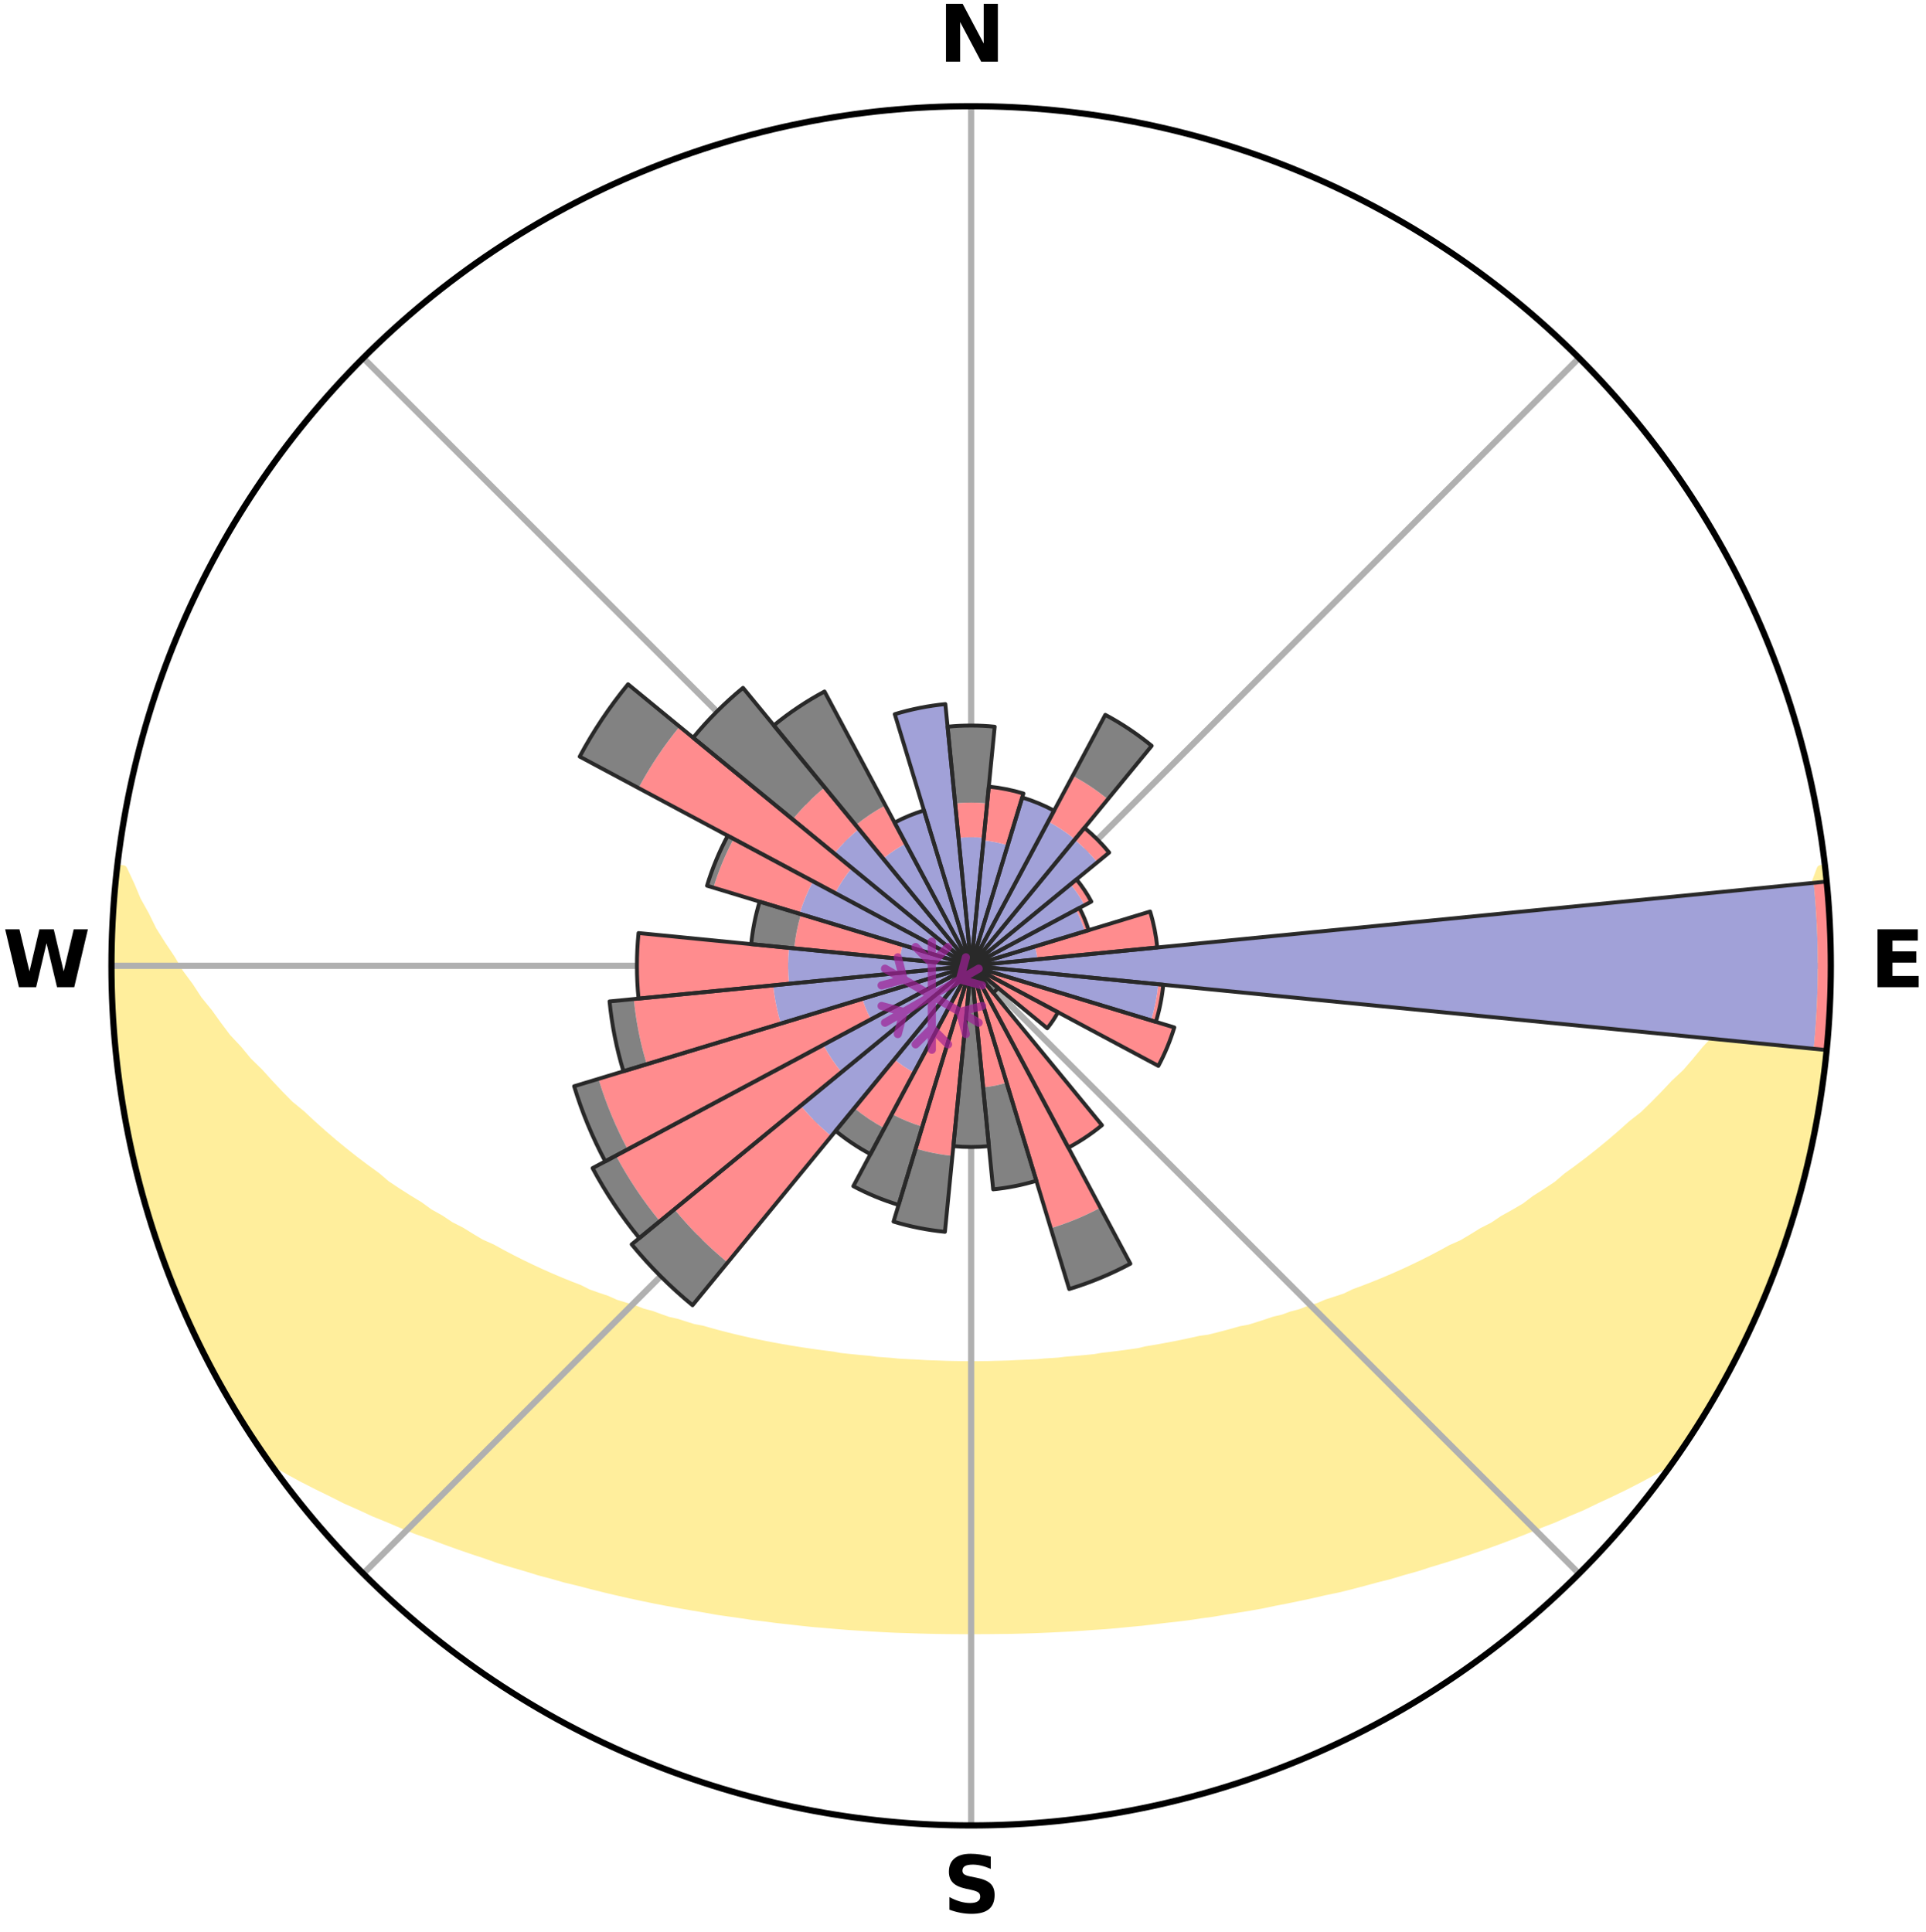 <?xml version="1.0" encoding="utf-8" standalone="no"?>
<!DOCTYPE svg PUBLIC "-//W3C//DTD SVG 1.1//EN"
  "http://www.w3.org/Graphics/SVG/1.1/DTD/svg11.dtd">
<svg xmlns:xlink="http://www.w3.org/1999/xlink" width="248.41pt" height="249.158pt" viewBox="0 0 248.41 249.158" xmlns="http://www.w3.org/2000/svg" version="1.1">
 <title>Ski Rose for Piana di Vigezzo</title>
 <defs>
  <style type="text/css">*{stroke-linejoin: round; stroke-linecap: butt}</style>
 </defs>
 <g id="figure_1">
  <g id="patch_1">
   <path d="M 0 249.158 
L 248.41 249.158 
L 248.41 0 
L 0 0 
z
" style="fill: #ffffff"/>
  </g>
  <g id="axes_1">
   <g id="patch_2">
    <path d="M 236.135 124.579 
C 236.135 110.018 233.267 95.599 227.695 82.147 
C 222.122 68.695 213.955 56.471 203.659 46.175 
C 193.363 35.879 181.139 27.711 167.687 22.139 
C 154.235 16.567 139.815 13.699 125.255 13.699 
C 110.694 13.699 96.275 16.567 82.823 22.139 
C 69.371 27.711 57.147 35.879 46.851 46.175 
C 36.555 56.471 28.387 68.695 22.815 82.147 
C 17.243 95.599 14.375 110.018 14.375 124.579 
C 14.375 139.14 17.243 153.559 22.815 167.011 
C 28.387 180.463 36.555 192.687 46.851 202.983 
C 57.147 213.279 69.371 221.447 82.823 227.019 
C 96.275 232.591 110.694 235.459 125.255 235.459 
C 139.815 235.459 154.235 232.591 167.687 227.019 
C 181.139 221.447 193.363 213.279 203.659 202.983 
C 213.955 192.687 222.122 180.463 227.695 167.011 
C 233.267 153.559 236.135 139.14 236.135 124.579 
M 125.255 124.579 
C 125.255 124.579 125.255 124.579 125.255 124.579 
C 125.255 124.579 125.255 124.579 125.255 124.579 
C 125.255 124.579 125.255 124.579 125.255 124.579 
C 125.255 124.579 125.255 124.579 125.255 124.579 
C 125.255 124.579 125.255 124.579 125.255 124.579 
C 125.255 124.579 125.255 124.579 125.255 124.579 
C 125.255 124.579 125.255 124.579 125.255 124.579 
C 125.255 124.579 125.255 124.579 125.255 124.579 
C 125.255 124.579 125.255 124.579 125.255 124.579 
C 125.255 124.579 125.255 124.579 125.255 124.579 
C 125.255 124.579 125.255 124.579 125.255 124.579 
C 125.255 124.579 125.255 124.579 125.255 124.579 
C 125.255 124.579 125.255 124.579 125.255 124.579 
C 125.255 124.579 125.255 124.579 125.255 124.579 
C 125.255 124.579 125.255 124.579 125.255 124.579 
C 125.255 124.579 125.255 124.579 125.255 124.579 
z
" style="fill: #ffffff"/>
   </g>
   <g id="PolyCollection_1">
    <defs>
     <path id="mcc5ed4e912" d="M 235.366 -137.125 
L 234.816 -137.062 
L 234.067 -135.057 
L 233.049 -133.063 
L 232.168 -131.118 
L 231.03 -129.197 
L 229.846 -127.318 
L 228.83 -125.483 
L 227.568 -123.686 
L 226.482 -121.928 
L 225.154 -120.217 
L 224.007 -118.539 
L 222.622 -116.916 
L 221.421 -115.319 
L 219.986 -113.786 
L 218.738 -112.272 
L 217.468 -110.798 
L 215.971 -109.398 
L 214.663 -108.008 
L 213.337 -106.658 
L 211.995 -105.349 
L 210.437 -104.129 
L 209.068 -102.903 
L 207.687 -101.718 
L 206.296 -100.574 
L 204.894 -99.469 
L 203.485 -98.404 
L 202.068 -97.378 
L 200.833 -96.322 
L 199.404 -95.371 
L 197.972 -94.459 
L 196.716 -93.507 
L 195.278 -92.667 
L 193.841 -91.865 
L 192.575 -91.014 
L 191.139 -90.282 
L 189.871 -89.495 
L 188.601 -88.74 
L 187.173 -88.107 
L 185.906 -87.412 
L 184.64 -86.747 
L 183.376 -86.11 
L 182.114 -85.501 
L 180.856 -84.919 
L 179.603 -84.364 
L 178.354 -83.835 
L 177.11 -83.331 
L 175.873 -82.852 
L 174.643 -82.397 
L 173.54 -81.86 
L 172.321 -81.451 
L 171.111 -81.063 
L 170.018 -80.59 
L 168.823 -80.244 
L 167.738 -79.811 
L 166.559 -79.503 
L 165.484 -79.108 
L 164.323 -78.836 
L 163.259 -78.476 
L 162.199 -78.134 
L 161.144 -77.807 
L 160.018 -77.599 
L 158.976 -77.303 
L 157.939 -77.023 
L 156.908 -76.756 
L 155.882 -76.504 
L 154.804 -76.36 
L 153.792 -76.132 
L 152.787 -75.917 
L 151.787 -75.713 
L 150.793 -75.521 
L 149.805 -75.34 
L 148.822 -75.169 
L 147.846 -75.007 
L 146.909 -74.778 
L 145.941 -74.638 
L 144.979 -74.506 
L 144.023 -74.382 
L 143.072 -74.266 
L 142.126 -74.158 
L 141.204 -73.995 
L 140.266 -73.903 
L 139.332 -73.817 
L 138.404 -73.737 
L 137.479 -73.662 
L 136.568 -73.548 
L 135.65 -73.487 
L 134.735 -73.431 
L 133.829 -73.345 
L 132.918 -73.301 
L 132.011 -73.261 
L 131.106 -73.224 
L 130.205 -73.172 
L 129.303 -73.147 
L 128.402 -73.126 
L 127.503 -73.099 
L 126.603 -73.088 
L 125.704 -73.08 
L 124.805 -73.08 
L 123.907 -73.091 
L 123.007 -73.105 
L 122.108 -73.123 
L 121.208 -73.159 
L 120.306 -73.187 
L 119.403 -73.219 
L 118.501 -73.28 
L 117.595 -73.323 
L 116.685 -73.37 
L 115.773 -73.421 
L 114.866 -73.517 
L 113.949 -73.581 
L 113.028 -73.65 
L 112.116 -73.774 
L 111.188 -73.857 
L 110.257 -73.946 
L 109.32 -74.041 
L 108.379 -74.142 
L 107.456 -74.316 
L 106.506 -74.434 
L 105.552 -74.56 
L 104.592 -74.694 
L 103.626 -74.837 
L 102.655 -74.988 
L 101.678 -75.149 
L 100.695 -75.32 
L 99.706 -75.5 
L 98.711 -75.692 
L 97.711 -75.895 
L 96.705 -76.11 
L 95.692 -76.338 
L 94.675 -76.578 
L 93.651 -76.831 
L 92.622 -77.098 
L 91.588 -77.38 
L 90.549 -77.676 
L 89.426 -77.886 
L 88.374 -78.213 
L 87.317 -78.556 
L 86.167 -78.813 
L 85.098 -79.19 
L 84.026 -79.585 
L 82.85 -79.894 
L 81.768 -80.327 
L 80.576 -80.673 
L 79.375 -81.04 
L 78.279 -81.534 
L 77.064 -81.944 
L 75.841 -82.376 
L 74.736 -82.935 
L 73.503 -83.413 
L 72.263 -83.917 
L 71.017 -84.445 
L 69.767 -85 
L 68.512 -85.581 
L 67.254 -86.189 
L 65.993 -86.825 
L 64.73 -87.489 
L 63.466 -88.183 
L 62.041 -88.815 
L 60.775 -89.569 
L 59.509 -90.354 
L 58.076 -91.085 
L 56.814 -91.934 
L 55.38 -92.735 
L 54.124 -93.65 
L 52.693 -94.523 
L 51.264 -95.433 
L 49.838 -96.382 
L 48.605 -97.436 
L 47.192 -98.46 
L 45.786 -99.522 
L 44.387 -100.625 
L 42.998 -101.767 
L 41.62 -102.95 
L 40.254 -104.172 
L 38.902 -105.435 
L 37.36 -106.697 
L 36.037 -108.044 
L 34.732 -109.431 
L 33.445 -110.858 
L 31.971 -112.298 
L 30.725 -113.809 
L 29.293 -115.339 
L 28.095 -116.932 
L 26.923 -118.565 
L 25.568 -120.227 
L 24.453 -121.939 
L 23.158 -123.688 
L 22.108 -125.479 
L 20.883 -127.312 
L 19.7 -129.188 
L 18.767 -131.092 
L 17.68 -133.045 
L 16.853 -135.017 
L 15.903 -137.038 
L 15.108 -137.129 
L 15.108 -137.129 
L 14.965 -135.199 
L 14.735 -133.277 
L 14.659 -131.343 
L 14.495 -129.415 
L 14.421 -127.481 
L 14.442 -125.546 
L 14.56 -123.613 
L 14.463 -121.678 
L 14.58 -119.747 
L 14.613 -117.812 
L 14.794 -115.886 
L 14.893 -113.952 
L 15.136 -112.033 
L 15.335 -110.108 
L 15.635 -108.196 
L 16.041 -106.303 
L 16.301 -104.386 
L 16.615 -102.476 
L 17.035 -100.587 
L 17.485 -98.706 
L 18.045 -96.853 
L 18.465 -94.964 
L 19.007 -93.107 
L 19.578 -91.259 
L 20.18 -89.421 
L 20.811 -87.593 
L 21.472 -85.776 
L 22.164 -83.97 
L 22.886 -82.177 
L 23.638 -80.395 
L 24.424 -78.628 
L 25.243 -76.876 
L 26.027 -75.106 
L 26.917 -73.388 
L 27.843 -71.689 
L 28.75 -69.979 
L 29.753 -68.324 
L 30.748 -66.665 
L 31.747 -65.008 
L 32.851 -63.418 
L 33.876 -61.776 
L 35.406 -60.491 
L 37.225 -59.44 
L 39.061 -58.441 
L 40.916 -57.493 
L 42.774 -56.587 
L 44.577 -55.674 
L 46.443 -54.852 
L 48.247 -54.015 
L 50.104 -53.264 
L 51.903 -52.496 
L 53.697 -51.762 
L 55.54 -51.115 
L 57.323 -50.444 
L 59.099 -49.804 
L 60.869 -49.193 
L 62.631 -48.61 
L 64.341 -48 
L 66.088 -47.472 
L 67.826 -46.969 
L 69.521 -46.443 
L 71.241 -45.989 
L 72.918 -45.506 
L 74.62 -45.098 
L 76.284 -44.666 
L 77.938 -44.25 
L 79.587 -43.861 
L 81.225 -43.487 
L 82.86 -43.138 
L 84.483 -42.803 
L 86.101 -42.492 
L 87.709 -42.192 
L 89.312 -41.915 
L 90.904 -41.648 
L 92.475 -41.364 
L 94.057 -41.135 
L 95.628 -40.915 
L 97.182 -40.679 
L 98.743 -40.494 
L 100.287 -40.288 
L 101.833 -40.122 
L 103.367 -39.946 
L 104.897 -39.783 
L 106.429 -39.662 
L 107.951 -39.526 
L 109.468 -39.403 
L 110.985 -39.308 
L 112.496 -39.21 
L 114.005 -39.124 
L 115.51 -39.051 
L 117.015 -39.005 
L 118.516 -38.954 
L 120.015 -38.915 
L 121.514 -38.888 
L 123.011 -38.873 
L 124.507 -38.867 
L 126.003 -38.868 
L 127.499 -38.875 
L 128.996 -38.892 
L 130.495 -38.909 
L 131.994 -38.947 
L 133.495 -38.997 
L 134.999 -39.059 
L 136.504 -39.133 
L 138.014 -39.208 
L 139.525 -39.305 
L 141.039 -39.416 
L 142.562 -39.514 
L 144.083 -39.649 
L 145.609 -39.798 
L 147.144 -39.939 
L 148.679 -40.116 
L 150.217 -40.307 
L 151.772 -40.478 
L 153.33 -40.67 
L 154.885 -40.906 
L 156.46 -41.118 
L 158.025 -41.386 
L 159.61 -41.638 
L 161.206 -41.897 
L 162.806 -42.18 
L 164.396 -42.518 
L 166.014 -42.829 
L 167.636 -43.166 
L 169.269 -43.515 
L 170.906 -43.891 
L 172.581 -44.236 
L 174.239 -44.645 
L 175.899 -45.083 
L 177.572 -45.537 
L 179.283 -45.967 
L 180.966 -46.475 
L 182.695 -46.953 
L 184.397 -47.504 
L 186.143 -48.032 
L 187.897 -48.587 
L 189.66 -49.17 
L 191.43 -49.781 
L 193.208 -50.422 
L 194.991 -51.092 
L 196.78 -51.794 
L 198.574 -52.529 
L 200.424 -53.246 
L 202.226 -54.048 
L 204.091 -54.831 
L 205.895 -55.706 
L 207.756 -56.57 
L 209.619 -57.472 
L 211.47 -58.424 
L 213.311 -59.421 
L 215.125 -60.476 
L 216.633 -61.777 
L 217.713 -63.383 
L 218.751 -65.015 
L 219.792 -66.647 
L 220.773 -68.314 
L 221.737 -69.992 
L 222.651 -71.697 
L 223.569 -73.4 
L 224.445 -75.125 
L 225.254 -76.882 
L 226.138 -78.604 
L 226.844 -80.407 
L 227.655 -82.164 
L 228.418 -83.942 
L 229.059 -85.768 
L 229.719 -87.586 
L 230.332 -89.421 
L 231 -91.238 
L 231.528 -93.099 
L 232.065 -94.958 
L 232.496 -96.845 
L 233.056 -98.698 
L 233.399 -100.604 
L 233.839 -102.487 
L 234.277 -104.373 
L 234.496 -106.298 
L 234.853 -108.2 
L 235.147 -110.112 
L 235.405 -112.029 
L 235.487 -113.965 
L 235.689 -115.888 
L 235.854 -117.815 
L 235.969 -119.745 
L 236.062 -121.677 
L 236.119 -123.612 
L 236.13 -125.547 
L 235.945 -127.478 
L 235.889 -129.409 
L 235.809 -131.341 
L 235.698 -133.271 
L 235.541 -135.198 
L 235.366 -137.125 
z
" style="stroke: #ffee9c"/>
    </defs>
    <g clip-path="url(#pdb074433a7)">
     <use xlink:href="#mcc5ed4e912" x="0" y="249.158" style="fill: #ffee9c; stroke: #ffee9c"/>
    </g>
   </g>
   <g id="matplotlib.axis_1">
    <g id="xtick_1">
     <g id="line2d_1">
      <path d="M 125.255 124.579 
L 125.255 13.699 
" clip-path="url(#pdb074433a7)" style="fill: none; stroke: #b0b0b0; stroke-width: 0.8; stroke-linecap: square"/>
     </g>
     <g id="text_1">
      <!-- N -->
      <g transform="translate(121.07 7.958) scale(0.1 -0.1)">
       <defs>
        <path id="DejaVuSans-Bold-4e" d="M 588 4666 
L 1931 4666 
L 3628 1466 
L 3628 4666 
L 4769 4666 
L 4769 0 
L 3425 0 
L 1728 3200 
L 1728 0 
L 588 0 
L 588 4666 
z
" transform="scale(0.016)"/>
       </defs>
       <use xlink:href="#DejaVuSans-Bold-4e"/>
      </g>
     </g>
    </g>
    <g id="xtick_2">
     <g id="line2d_2">
      <path d="M 125.255 124.579 
L 203.659 46.175 
" clip-path="url(#pdb074433a7)" style="fill: none; stroke: #b0b0b0; stroke-width: 0.8; stroke-linecap: square"/>
     </g>
    </g>
    <g id="xtick_3">
     <g id="line2d_3">
      <path d="M 125.255 124.579 
L 236.135 124.579 
" clip-path="url(#pdb074433a7)" style="fill: none; stroke: #b0b0b0; stroke-width: 0.8; stroke-linecap: square"/>
     </g>
     <g id="text_2">
      <!-- E -->
      <g transform="translate(241.219 127.338) scale(0.1 -0.1)">
       <defs>
        <path id="DejaVuSans-Bold-45" d="M 588 4666 
L 3834 4666 
L 3834 3756 
L 1791 3756 
L 1791 2888 
L 3713 2888 
L 3713 1978 
L 1791 1978 
L 1791 909 
L 3903 909 
L 3903 0 
L 588 0 
L 588 4666 
z
" transform="scale(0.016)"/>
       </defs>
       <use xlink:href="#DejaVuSans-Bold-45"/>
      </g>
     </g>
    </g>
    <g id="xtick_4">
     <g id="line2d_4">
      <path d="M 125.255 124.579 
L 203.659 202.983 
" clip-path="url(#pdb074433a7)" style="fill: none; stroke: #b0b0b0; stroke-width: 0.8; stroke-linecap: square"/>
     </g>
    </g>
    <g id="xtick_5">
     <g id="line2d_5">
      <path d="M 125.255 124.579 
L 125.255 235.459 
" clip-path="url(#pdb074433a7)" style="fill: none; stroke: #b0b0b0; stroke-width: 0.8; stroke-linecap: square"/>
     </g>
     <g id="text_3">
      <!-- S -->
      <g transform="translate(121.654 246.718) scale(0.1 -0.1)">
       <defs>
        <path id="DejaVuSans-Bold-53" d="M 3834 4519 
L 3834 3531 
Q 3450 3703 3084 3790 
Q 2719 3878 2394 3878 
Q 1963 3878 1756 3759 
Q 1550 3641 1550 3391 
Q 1550 3203 1689 3098 
Q 1828 2994 2194 2919 
L 2706 2816 
Q 3484 2659 3812 2340 
Q 4141 2022 4141 1434 
Q 4141 663 3683 286 
Q 3225 -91 2284 -91 
Q 1841 -91 1394 -6 
Q 947 78 500 244 
L 500 1259 
Q 947 1022 1364 901 
Q 1781 781 2169 781 
Q 2563 781 2772 912 
Q 2981 1044 2981 1288 
Q 2981 1506 2839 1625 
Q 2697 1744 2272 1838 
L 1806 1941 
Q 1106 2091 782 2419 
Q 459 2747 459 3303 
Q 459 4000 909 4375 
Q 1359 4750 2203 4750 
Q 2588 4750 2994 4692 
Q 3400 4634 3834 4519 
z
" transform="scale(0.016)"/>
       </defs>
       <use xlink:href="#DejaVuSans-Bold-53"/>
      </g>
     </g>
    </g>
    <g id="xtick_6">
     <g id="line2d_6">
      <path d="M 125.255 124.579 
L 46.851 202.983 
" clip-path="url(#pdb074433a7)" style="fill: none; stroke: #b0b0b0; stroke-width: 0.8; stroke-linecap: square"/>
     </g>
    </g>
    <g id="xtick_7">
     <g id="line2d_7">
      <path d="M 125.255 124.579 
L 14.375 124.579 
" clip-path="url(#pdb074433a7)" style="fill: none; stroke: #b0b0b0; stroke-width: 0.8; stroke-linecap: square"/>
     </g>
     <g id="text_4">
      <!-- W -->
      <g transform="translate(0.36 127.338) scale(0.1 -0.1)">
       <defs>
        <path id="DejaVuSans-Bold-57" d="M 191 4666 
L 1344 4666 
L 2150 1275 
L 2950 4666 
L 4109 4666 
L 4909 1275 
L 5716 4666 
L 6859 4666 
L 5759 0 
L 4372 0 
L 3525 3547 
L 2688 0 
L 1300 0 
L 191 4666 
z
" transform="scale(0.016)"/>
       </defs>
       <use xlink:href="#DejaVuSans-Bold-57"/>
      </g>
     </g>
    </g>
    <g id="xtick_8">
     <g id="line2d_8">
      <path d="M 125.255 124.579 
L 46.851 46.175 
" clip-path="url(#pdb074433a7)" style="fill: none; stroke: #b0b0b0; stroke-width: 0.8; stroke-linecap: square"/>
     </g>
    </g>
   </g>
   <g id="matplotlib.axis_2"/>
   <g id="patch_3">
    <path d="M 125.255 124.579 
C 125.255 124.579 125.255 124.579 125.255 124.579 
C 125.255 124.579 125.255 124.579 125.255 124.579 
L 125.255 124.579 
C 125.255 124.579 125.255 124.579 125.255 124.579 
C 125.255 124.579 125.255 124.579 125.255 124.579 
z
" clip-path="url(#pdb074433a7)" style="fill: #d9d9d9"/>
   </g>
   <g id="patch_4">
    <path d="M 125.255 124.579 
C 125.255 124.579 125.255 124.579 125.255 124.579 
C 125.255 124.579 125.255 124.579 125.255 124.579 
L 125.255 124.579 
C 125.255 124.579 125.255 124.579 125.255 124.579 
C 125.255 124.579 125.255 124.579 125.255 124.579 
z
" clip-path="url(#pdb074433a7)" style="fill: #d9d9d9"/>
   </g>
   <g id="patch_5">
    <path d="M 125.255 124.579 
C 125.255 124.579 125.255 124.579 125.255 124.579 
C 125.255 124.579 125.255 124.579 125.255 124.579 
L 125.255 124.579 
C 125.255 124.579 125.255 124.579 125.255 124.579 
C 125.255 124.579 125.255 124.579 125.255 124.579 
z
" clip-path="url(#pdb074433a7)" style="fill: #d9d9d9"/>
   </g>
   <g id="patch_6">
    <path d="M 125.255 124.579 
C 125.255 124.579 125.255 124.579 125.255 124.579 
C 125.255 124.579 125.255 124.579 125.255 124.579 
L 125.255 124.579 
C 125.255 124.579 125.255 124.579 125.255 124.579 
C 125.255 124.579 125.255 124.579 125.255 124.579 
z
" clip-path="url(#pdb074433a7)" style="fill: #d9d9d9"/>
   </g>
   <g id="patch_7">
    <path d="M 125.255 124.579 
C 125.255 124.579 125.255 124.579 125.255 124.579 
C 125.255 124.579 125.255 124.579 125.255 124.579 
L 125.255 124.579 
C 125.255 124.579 125.255 124.579 125.255 124.579 
C 125.255 124.579 125.255 124.579 125.255 124.579 
z
" clip-path="url(#pdb074433a7)" style="fill: #d9d9d9"/>
   </g>
   <g id="patch_8">
    <path d="M 125.255 124.579 
C 125.255 124.579 125.255 124.579 125.255 124.579 
C 125.255 124.579 125.255 124.579 125.255 124.579 
L 125.255 124.579 
C 125.255 124.579 125.255 124.579 125.255 124.579 
C 125.255 124.579 125.255 124.579 125.255 124.579 
z
" clip-path="url(#pdb074433a7)" style="fill: #d9d9d9"/>
   </g>
   <g id="patch_9">
    <path d="M 125.255 124.579 
C 125.255 124.579 125.255 124.579 125.255 124.579 
C 125.255 124.579 125.255 124.579 125.255 124.579 
L 125.255 124.579 
C 125.255 124.579 125.255 124.579 125.255 124.579 
C 125.255 124.579 125.255 124.579 125.255 124.579 
z
" clip-path="url(#pdb074433a7)" style="fill: #d9d9d9"/>
   </g>
   <g id="patch_10">
    <path d="M 125.255 124.579 
C 125.255 124.579 125.255 124.579 125.255 124.579 
C 125.255 124.579 125.255 124.579 125.255 124.579 
L 125.255 124.579 
C 125.255 124.579 125.255 124.579 125.255 124.579 
C 125.255 124.579 125.255 124.579 125.255 124.579 
z
" clip-path="url(#pdb074433a7)" style="fill: #d9d9d9"/>
   </g>
   <g id="patch_11">
    <path d="M 125.255 124.579 
C 125.255 124.579 125.255 124.579 125.255 124.579 
C 125.255 124.579 125.255 124.579 125.255 124.579 
L 125.255 124.579 
C 125.255 124.579 125.255 124.579 125.255 124.579 
C 125.255 124.579 125.255 124.579 125.255 124.579 
z
" clip-path="url(#pdb074433a7)" style="fill: #d9d9d9"/>
   </g>
   <g id="patch_12">
    <path d="M 125.255 124.579 
C 125.255 124.579 125.255 124.579 125.255 124.579 
C 125.255 124.579 125.255 124.579 125.255 124.579 
L 125.255 124.579 
C 125.255 124.579 125.255 124.579 125.255 124.579 
C 125.255 124.579 125.255 124.579 125.255 124.579 
z
" clip-path="url(#pdb074433a7)" style="fill: #d9d9d9"/>
   </g>
   <g id="patch_13">
    <path d="M 125.255 124.579 
C 125.255 124.579 125.255 124.579 125.255 124.579 
C 125.255 124.579 125.255 124.579 125.255 124.579 
L 125.255 124.579 
C 125.255 124.579 125.255 124.579 125.255 124.579 
C 125.255 124.579 125.255 124.579 125.255 124.579 
z
" clip-path="url(#pdb074433a7)" style="fill: #d9d9d9"/>
   </g>
   <g id="patch_14">
    <path d="M 125.255 124.579 
C 125.255 124.579 125.255 124.579 125.255 124.579 
C 125.255 124.579 125.255 124.579 125.255 124.579 
L 125.255 124.579 
C 125.255 124.579 125.255 124.579 125.255 124.579 
C 125.255 124.579 125.255 124.579 125.255 124.579 
z
" clip-path="url(#pdb074433a7)" style="fill: #d9d9d9"/>
   </g>
   <g id="patch_15">
    <path d="M 125.255 124.579 
C 125.255 124.579 125.255 124.579 125.255 124.579 
C 125.255 124.579 125.255 124.579 125.255 124.579 
L 125.255 124.579 
C 125.255 124.579 125.255 124.579 125.255 124.579 
C 125.255 124.579 125.255 124.579 125.255 124.579 
z
" clip-path="url(#pdb074433a7)" style="fill: #d9d9d9"/>
   </g>
   <g id="patch_16">
    <path d="M 125.255 124.579 
C 125.255 124.579 125.255 124.579 125.255 124.579 
C 125.255 124.579 125.255 124.579 125.255 124.579 
L 125.255 124.579 
C 125.255 124.579 125.255 124.579 125.255 124.579 
C 125.255 124.579 125.255 124.579 125.255 124.579 
z
" clip-path="url(#pdb074433a7)" style="fill: #d9d9d9"/>
   </g>
   <g id="patch_17">
    <path d="M 125.255 124.579 
C 125.255 124.579 125.255 124.579 125.255 124.579 
C 125.255 124.579 125.255 124.579 125.255 124.579 
L 125.255 124.579 
C 125.255 124.579 125.255 124.579 125.255 124.579 
C 125.255 124.579 125.255 124.579 125.255 124.579 
z
" clip-path="url(#pdb074433a7)" style="fill: #d9d9d9"/>
   </g>
   <g id="patch_18">
    <path d="M 125.255 124.579 
C 125.255 124.579 125.255 124.579 125.255 124.579 
C 125.255 124.579 125.255 124.579 125.255 124.579 
L 125.255 124.579 
C 125.255 124.579 125.255 124.579 125.255 124.579 
C 125.255 124.579 125.255 124.579 125.255 124.579 
z
" clip-path="url(#pdb074433a7)" style="fill: #d9d9d9"/>
   </g>
   <g id="patch_19">
    <path d="M 125.255 124.579 
C 125.255 124.579 125.255 124.579 125.255 124.579 
C 125.255 124.579 125.255 124.579 125.255 124.579 
L 125.255 124.579 
C 125.255 124.579 125.255 124.579 125.255 124.579 
C 125.255 124.579 125.255 124.579 125.255 124.579 
z
" clip-path="url(#pdb074433a7)" style="fill: #d9d9d9"/>
   </g>
   <g id="patch_20">
    <path d="M 125.255 124.579 
C 125.255 124.579 125.255 124.579 125.255 124.579 
C 125.255 124.579 125.255 124.579 125.255 124.579 
L 125.255 124.579 
C 125.255 124.579 125.255 124.579 125.255 124.579 
C 125.255 124.579 125.255 124.579 125.255 124.579 
z
" clip-path="url(#pdb074433a7)" style="fill: #d9d9d9"/>
   </g>
   <g id="patch_21">
    <path d="M 125.255 124.579 
C 125.255 124.579 125.255 124.579 125.255 124.579 
C 125.255 124.579 125.255 124.579 125.255 124.579 
L 125.255 124.579 
C 125.255 124.579 125.255 124.579 125.255 124.579 
C 125.255 124.579 125.255 124.579 125.255 124.579 
z
" clip-path="url(#pdb074433a7)" style="fill: #d9d9d9"/>
   </g>
   <g id="patch_22">
    <path d="M 125.255 124.579 
C 125.255 124.579 125.255 124.579 125.255 124.579 
C 125.255 124.579 125.255 124.579 125.255 124.579 
L 125.255 124.579 
C 125.255 124.579 125.255 124.579 125.255 124.579 
C 125.255 124.579 125.255 124.579 125.255 124.579 
z
" clip-path="url(#pdb074433a7)" style="fill: #d9d9d9"/>
   </g>
   <g id="patch_23">
    <path d="M 125.255 124.579 
C 125.255 124.579 125.255 124.579 125.255 124.579 
C 125.255 124.579 125.255 124.579 125.255 124.579 
L 125.255 124.579 
C 125.255 124.579 125.255 124.579 125.255 124.579 
C 125.255 124.579 125.255 124.579 125.255 124.579 
z
" clip-path="url(#pdb074433a7)" style="fill: #d9d9d9"/>
   </g>
   <g id="patch_24">
    <path d="M 125.255 124.579 
C 125.255 124.579 125.255 124.579 125.255 124.579 
C 125.255 124.579 125.255 124.579 125.255 124.579 
L 125.255 124.579 
C 125.255 124.579 125.255 124.579 125.255 124.579 
C 125.255 124.579 125.255 124.579 125.255 124.579 
z
" clip-path="url(#pdb074433a7)" style="fill: #d9d9d9"/>
   </g>
   <g id="patch_25">
    <path d="M 125.255 124.579 
C 125.255 124.579 125.255 124.579 125.255 124.579 
C 125.255 124.579 125.255 124.579 125.255 124.579 
L 125.255 124.579 
C 125.255 124.579 125.255 124.579 125.255 124.579 
C 125.255 124.579 125.255 124.579 125.255 124.579 
z
" clip-path="url(#pdb074433a7)" style="fill: #d9d9d9"/>
   </g>
   <g id="patch_26">
    <path d="M 125.255 124.579 
C 125.255 124.579 125.255 124.579 125.255 124.579 
C 125.255 124.579 125.255 124.579 125.255 124.579 
L 125.255 124.579 
C 125.255 124.579 125.255 124.579 125.255 124.579 
C 125.255 124.579 125.255 124.579 125.255 124.579 
z
" clip-path="url(#pdb074433a7)" style="fill: #d9d9d9"/>
   </g>
   <g id="patch_27">
    <path d="M 125.255 124.579 
C 125.255 124.579 125.255 124.579 125.255 124.579 
C 125.255 124.579 125.255 124.579 125.255 124.579 
L 125.255 124.579 
C 125.255 124.579 125.255 124.579 125.255 124.579 
C 125.255 124.579 125.255 124.579 125.255 124.579 
z
" clip-path="url(#pdb074433a7)" style="fill: #d9d9d9"/>
   </g>
   <g id="patch_28">
    <path d="M 125.255 124.579 
C 125.255 124.579 125.255 124.579 125.255 124.579 
C 125.255 124.579 125.255 124.579 125.255 124.579 
L 125.255 124.579 
C 125.255 124.579 125.255 124.579 125.255 124.579 
C 125.255 124.579 125.255 124.579 125.255 124.579 
z
" clip-path="url(#pdb074433a7)" style="fill: #d9d9d9"/>
   </g>
   <g id="patch_29">
    <path d="M 125.255 124.579 
C 125.255 124.579 125.255 124.579 125.255 124.579 
C 125.255 124.579 125.255 124.579 125.255 124.579 
L 125.255 124.579 
C 125.255 124.579 125.255 124.579 125.255 124.579 
C 125.255 124.579 125.255 124.579 125.255 124.579 
z
" clip-path="url(#pdb074433a7)" style="fill: #d9d9d9"/>
   </g>
   <g id="patch_30">
    <path d="M 125.255 124.579 
C 125.255 124.579 125.255 124.579 125.255 124.579 
C 125.255 124.579 125.255 124.579 125.255 124.579 
L 125.255 124.579 
C 125.255 124.579 125.255 124.579 125.255 124.579 
C 125.255 124.579 125.255 124.579 125.255 124.579 
z
" clip-path="url(#pdb074433a7)" style="fill: #d9d9d9"/>
   </g>
   <g id="patch_31">
    <path d="M 125.255 124.579 
C 125.255 124.579 125.255 124.579 125.255 124.579 
C 125.255 124.579 125.255 124.579 125.255 124.579 
L 125.255 124.579 
C 125.255 124.579 125.255 124.579 125.255 124.579 
C 125.255 124.579 125.255 124.579 125.255 124.579 
z
" clip-path="url(#pdb074433a7)" style="fill: #d9d9d9"/>
   </g>
   <g id="patch_32">
    <path d="M 125.255 124.579 
C 125.255 124.579 125.255 124.579 125.255 124.579 
C 125.255 124.579 125.255 124.579 125.255 124.579 
L 125.255 124.579 
C 125.255 124.579 125.255 124.579 125.255 124.579 
C 125.255 124.579 125.255 124.579 125.255 124.579 
z
" clip-path="url(#pdb074433a7)" style="fill: #d9d9d9"/>
   </g>
   <g id="patch_33">
    <path d="M 125.255 124.579 
C 125.255 124.579 125.255 124.579 125.255 124.579 
C 125.255 124.579 125.255 124.579 125.255 124.579 
L 125.255 124.579 
C 125.255 124.579 125.255 124.579 125.255 124.579 
C 125.255 124.579 125.255 124.579 125.255 124.579 
z
" clip-path="url(#pdb074433a7)" style="fill: #d9d9d9"/>
   </g>
   <g id="patch_34">
    <path d="M 125.255 124.579 
C 125.255 124.579 125.255 124.579 125.255 124.579 
C 125.255 124.579 125.255 124.579 125.255 124.579 
L 125.255 124.579 
C 125.255 124.579 125.255 124.579 125.255 124.579 
C 125.255 124.579 125.255 124.579 125.255 124.579 
z
" clip-path="url(#pdb074433a7)" style="fill: #d9d9d9"/>
   </g>
   <g id="patch_35">
    <path d="M 125.255 124.579 
C 125.255 124.579 125.255 124.579 125.255 124.579 
C 125.255 124.579 125.255 124.579 125.255 124.579 
L 126.881 108.065 
C 126.341 108.012 125.798 107.985 125.255 107.985 
C 124.712 107.985 124.169 108.012 123.628 108.065 
z
" clip-path="url(#pdb074433a7)" style="fill: #a1a1d8"/>
   </g>
   <g id="patch_36">
    <path d="M 125.255 124.579 
C 125.255 124.579 125.255 124.579 125.255 124.579 
C 125.255 124.579 125.255 124.579 125.255 124.579 
L 129.973 109.026 
C 129.464 108.872 128.947 108.742 128.426 108.639 
C 127.904 108.535 127.377 108.457 126.848 108.404 
z
" clip-path="url(#pdb074433a7)" style="fill: #a1a1d8"/>
   </g>
   <g id="patch_37">
    <path d="M 125.255 124.579 
C 125.255 124.579 125.255 124.579 125.255 124.579 
C 125.255 124.579 125.255 124.579 125.255 124.579 
L 135.951 104.567 
C 135.296 104.217 134.624 103.9 133.938 103.615 
C 133.252 103.331 132.552 103.081 131.842 102.865 
z
" clip-path="url(#pdb074433a7)" style="fill: #a1a1d8"/>
   </g>
   <g id="patch_38">
    <path d="M 125.255 124.579 
C 125.255 124.579 125.255 124.579 125.255 124.579 
C 125.255 124.579 125.255 124.579 125.255 124.579 
L 138.645 108.264 
C 138.111 107.825 137.555 107.414 136.981 107.03 
C 136.407 106.646 135.814 106.291 135.204 105.965 
z
" clip-path="url(#pdb074433a7)" style="fill: #a1a1d8"/>
   </g>
   <g id="patch_39">
    <path d="M 125.255 124.579 
C 125.255 124.579 125.255 124.579 125.255 124.579 
C 125.255 124.579 125.255 124.579 125.255 124.579 
L 141.529 111.223 
C 141.092 110.69 140.629 110.179 140.142 109.692 
C 139.655 109.205 139.144 108.742 138.611 108.305 
z
" clip-path="url(#pdb074433a7)" style="fill: #a1a1d8"/>
   </g>
   <g id="patch_40">
    <path d="M 125.255 124.579 
C 125.255 124.579 125.255 124.579 125.255 124.579 
C 125.255 124.579 125.255 124.579 125.255 124.579 
L 139.889 116.757 
C 139.633 116.278 139.354 115.812 139.052 115.36 
C 138.75 114.909 138.426 114.472 138.082 114.052 
z
" clip-path="url(#pdb074433a7)" style="fill: #a1a1d8"/>
   </g>
   <g id="patch_41">
    <path d="M 125.255 124.579 
C 125.255 124.579 125.255 124.579 125.255 124.579 
C 125.255 124.579 125.255 124.579 125.255 124.579 
L 139.926 120.129 
C 139.78 119.648 139.611 119.176 139.419 118.712 
C 139.227 118.248 139.013 117.794 138.776 117.352 
z
" clip-path="url(#pdb074433a7)" style="fill: #a1a1d8"/>
   </g>
   <g id="patch_42">
    <path d="M 125.255 124.579 
C 125.255 124.579 125.255 124.579 125.255 124.579 
C 125.255 124.579 125.255 124.579 125.255 124.579 
L 133.808 123.737 
C 133.781 123.457 133.74 123.178 133.685 122.902 
C 133.63 122.626 133.561 122.353 133.48 122.084 
z
" clip-path="url(#pdb074433a7)" style="fill: #a1a1d8"/>
   </g>
   <g id="patch_43">
    <path d="M 125.255 124.579 
C 125.255 124.579 125.255 124.579 125.255 124.579 
C 125.255 124.579 125.255 124.579 125.255 124.579 
L 233.931 135.283 
C 234.281 131.726 234.457 128.153 234.457 124.579 
C 234.457 121.005 234.281 117.433 233.931 113.875 
z
" clip-path="url(#pdb074433a7)" style="fill: #a1a1d8"/>
   </g>
   <g id="patch_44">
    <path d="M 125.255 124.579 
C 125.255 124.579 125.255 124.579 125.255 124.579 
C 125.255 124.579 125.255 124.579 125.255 124.579 
L 148.474 131.623 
C 148.705 130.863 148.898 130.092 149.053 129.313 
C 149.208 128.534 149.324 127.748 149.402 126.957 
z
" clip-path="url(#pdb074433a7)" style="fill: #a1a1d8"/>
   </g>
   <g id="patch_45">
    <path d="M 125.255 124.579 
C 125.255 124.579 125.255 124.579 125.255 124.579 
C 125.255 124.579 125.255 124.579 125.255 124.579 
L 125.255 124.579 
C 125.255 124.579 125.255 124.579 125.255 124.579 
C 125.255 124.579 125.255 124.579 125.255 124.579 
z
" clip-path="url(#pdb074433a7)" style="fill: #a1a1d8"/>
   </g>
   <g id="patch_46">
    <path d="M 125.255 124.579 
C 125.255 124.579 125.255 124.579 125.255 124.579 
C 125.255 124.579 125.255 124.579 125.255 124.579 
L 125.255 124.579 
C 125.255 124.579 125.255 124.579 125.255 124.579 
C 125.255 124.579 125.255 124.579 125.255 124.579 
z
" clip-path="url(#pdb074433a7)" style="fill: #a1a1d8"/>
   </g>
   <g id="patch_47">
    <path d="M 125.255 124.579 
C 125.255 124.579 125.255 124.579 125.255 124.579 
C 125.255 124.579 125.255 124.579 125.255 124.579 
L 125.255 124.579 
C 125.255 124.579 125.255 124.579 125.255 124.579 
C 125.255 124.579 125.255 124.579 125.255 124.579 
z
" clip-path="url(#pdb074433a7)" style="fill: #a1a1d8"/>
   </g>
   <g id="patch_48">
    <path d="M 125.255 124.579 
C 125.255 124.579 125.255 124.579 125.255 124.579 
C 125.255 124.579 125.255 124.579 125.255 124.579 
L 125.255 124.579 
C 125.255 124.579 125.255 124.579 125.255 124.579 
C 125.255 124.579 125.255 124.579 125.255 124.579 
z
" clip-path="url(#pdb074433a7)" style="fill: #a1a1d8"/>
   </g>
   <g id="patch_49">
    <path d="M 125.255 124.579 
C 125.255 124.579 125.255 124.579 125.255 124.579 
C 125.255 124.579 125.255 124.579 125.255 124.579 
L 125.255 124.579 
C 125.255 124.579 125.255 124.579 125.255 124.579 
C 125.255 124.579 125.255 124.579 125.255 124.579 
z
" clip-path="url(#pdb074433a7)" style="fill: #a1a1d8"/>
   </g>
   <g id="patch_50">
    <path d="M 125.255 124.579 
C 125.255 124.579 125.255 124.579 125.255 124.579 
C 125.255 124.579 125.255 124.579 125.255 124.579 
L 125.255 124.579 
C 125.255 124.579 125.255 124.579 125.255 124.579 
C 125.255 124.579 125.255 124.579 125.255 124.579 
z
" clip-path="url(#pdb074433a7)" style="fill: #a1a1d8"/>
   </g>
   <g id="patch_51">
    <path d="M 125.255 124.579 
C 125.255 124.579 125.255 124.579 125.255 124.579 
C 125.255 124.579 125.255 124.579 125.255 124.579 
L 125.255 124.579 
C 125.255 124.579 125.255 124.579 125.255 124.579 
C 125.255 124.579 125.255 124.579 125.255 124.579 
z
" clip-path="url(#pdb074433a7)" style="fill: #a1a1d8"/>
   </g>
   <g id="patch_52">
    <path d="M 125.255 124.579 
C 125.255 124.579 125.255 124.579 125.255 124.579 
C 125.255 124.579 125.255 124.579 125.255 124.579 
L 125.255 124.579 
C 125.255 124.579 125.255 124.579 125.255 124.579 
C 125.255 124.579 125.255 124.579 125.255 124.579 
z
" clip-path="url(#pdb074433a7)" style="fill: #a1a1d8"/>
   </g>
   <g id="patch_53">
    <path d="M 125.255 124.579 
C 125.255 124.579 125.255 124.579 125.255 124.579 
C 125.255 124.579 125.255 124.579 125.255 124.579 
L 125.255 124.579 
C 125.255 124.579 125.255 124.579 125.255 124.579 
C 125.255 124.579 125.255 124.579 125.255 124.579 
z
" clip-path="url(#pdb074433a7)" style="fill: #a1a1d8"/>
   </g>
   <g id="patch_54">
    <path d="M 125.255 124.579 
C 125.255 124.579 125.255 124.579 125.255 124.579 
C 125.255 124.579 125.255 124.579 125.255 124.579 
L 115.345 136.654 
C 115.74 136.978 116.151 137.283 116.576 137.567 
C 117.002 137.851 117.44 138.114 117.891 138.355 
z
" clip-path="url(#pdb074433a7)" style="fill: #a1a1d8"/>
   </g>
   <g id="patch_55">
    <path d="M 125.255 124.579 
C 125.255 124.579 125.255 124.579 125.255 124.579 
C 125.255 124.579 125.255 124.579 125.255 124.579 
L 103.28 142.613 
C 103.87 143.333 104.495 144.023 105.153 144.68 
C 105.811 145.338 106.501 145.964 107.221 146.554 
z
" clip-path="url(#pdb074433a7)" style="fill: #a1a1d8"/>
   </g>
   <g id="patch_56">
    <path d="M 125.255 124.579 
C 125.255 124.579 125.255 124.579 125.255 124.579 
C 125.255 124.579 125.255 124.579 125.255 124.579 
L 106.179 134.775 
C 106.512 135.4 106.877 136.008 107.27 136.596 
C 107.663 137.185 108.085 137.754 108.534 138.301 
z
" clip-path="url(#pdb074433a7)" style="fill: #a1a1d8"/>
   </g>
   <g id="patch_57">
    <path d="M 125.255 124.579 
C 125.255 124.579 125.255 124.579 125.255 124.579 
C 125.255 124.579 125.255 124.579 125.255 124.579 
L 111.226 128.835 
C 111.366 129.294 111.527 129.746 111.711 130.189 
C 111.895 130.632 112.1 131.066 112.326 131.49 
z
" clip-path="url(#pdb074433a7)" style="fill: #a1a1d8"/>
   </g>
   <g id="patch_58">
    <path d="M 125.255 124.579 
C 125.255 124.579 125.255 124.579 125.255 124.579 
C 125.255 124.579 125.255 124.579 125.255 124.579 
L 99.724 127.094 
C 99.806 127.929 99.93 128.76 100.093 129.584 
C 100.257 130.408 100.461 131.223 100.705 132.026 
z
" clip-path="url(#pdb074433a7)" style="fill: #a1a1d8"/>
   </g>
   <g id="patch_59">
    <path d="M 125.255 124.579 
C 125.255 124.579 125.255 124.579 125.255 124.579 
C 125.255 124.579 125.255 124.579 125.255 124.579 
L 101.759 122.265 
C 101.683 123.034 101.645 123.806 101.645 124.579 
C 101.645 125.352 101.683 126.124 101.759 126.893 
z
" clip-path="url(#pdb074433a7)" style="fill: #a1a1d8"/>
   </g>
   <g id="patch_60">
    <path d="M 125.255 124.579 
C 125.255 124.579 125.255 124.579 125.255 124.579 
C 125.255 124.579 125.255 124.579 125.255 124.579 
L 116.429 121.902 
C 116.341 122.191 116.268 122.484 116.209 122.78 
C 116.15 123.076 116.106 123.375 116.076 123.675 
z
" clip-path="url(#pdb074433a7)" style="fill: #a1a1d8"/>
   </g>
   <g id="patch_61">
    <path d="M 125.255 124.579 
C 125.255 124.579 125.255 124.579 125.255 124.579 
C 125.255 124.579 125.255 124.579 125.255 124.579 
L 104.855 113.675 
C 104.499 114.343 104.175 115.028 103.885 115.727 
C 103.595 116.427 103.34 117.14 103.12 117.865 
z
" clip-path="url(#pdb074433a7)" style="fill: #a1a1d8"/>
   </g>
   <g id="patch_62">
    <path d="M 125.255 124.579 
C 125.255 124.579 125.255 124.579 125.255 124.579 
C 125.255 124.579 125.255 124.579 125.255 124.579 
L 109.868 111.951 
C 109.454 112.455 109.066 112.978 108.704 113.52 
C 108.342 114.062 108.007 114.621 107.7 115.196 
z
" clip-path="url(#pdb074433a7)" style="fill: #a1a1d8"/>
   </g>
   <g id="patch_63">
    <path d="M 125.255 124.579 
C 125.255 124.579 125.255 124.579 125.255 124.579 
C 125.255 124.579 125.255 124.579 125.255 124.579 
L 110.766 106.925 
C 110.188 107.399 109.634 107.901 109.106 108.43 
C 108.577 108.958 108.075 109.513 107.601 110.091 
z
" clip-path="url(#pdb074433a7)" style="fill: #a1a1d8"/>
   </g>
   <g id="patch_64">
    <path d="M 125.255 124.579 
C 125.255 124.579 125.255 124.579 125.255 124.579 
C 125.255 124.579 125.255 124.579 125.255 124.579 
L 116.821 108.8 
C 116.304 109.076 115.802 109.377 115.315 109.703 
C 114.828 110.028 114.357 110.377 113.904 110.748 
z
" clip-path="url(#pdb074433a7)" style="fill: #a1a1d8"/>
   </g>
   <g id="patch_65">
    <path d="M 125.255 124.579 
C 125.255 124.579 125.255 124.579 125.255 124.579 
C 125.255 124.579 125.255 124.579 125.255 124.579 
L 119.174 104.534 
C 118.518 104.733 117.872 104.964 117.239 105.227 
C 116.605 105.489 115.985 105.783 115.381 106.106 
z
" clip-path="url(#pdb074433a7)" style="fill: #a1a1d8"/>
   </g>
   <g id="patch_66">
    <path d="M 125.255 124.579 
C 125.255 124.579 125.255 124.579 125.255 124.579 
C 125.255 124.579 125.255 124.579 125.255 124.579 
L 121.93 90.821 
C 120.825 90.93 119.726 91.093 118.637 91.31 
C 117.548 91.526 116.471 91.796 115.408 92.119 
z
" clip-path="url(#pdb074433a7)" style="fill: #a1a1d8"/>
   </g>
   <g id="patch_67">
    <path d="M 123.628 108.065 
C 124.169 108.012 124.712 107.985 125.255 107.985 
C 125.798 107.985 126.341 108.012 126.881 108.065 
L 127.318 103.627 
C 126.633 103.56 125.944 103.526 125.255 103.526 
C 124.566 103.526 123.877 103.56 123.191 103.627 
z
" clip-path="url(#pdb074433a7)" style="fill: #ff8c8e"/>
   </g>
   <g id="patch_68">
    <path d="M 126.848 108.404 
C 127.377 108.457 127.904 108.535 128.426 108.639 
C 128.947 108.742 129.464 108.872 129.973 109.026 
L 131.997 102.352 
C 131.27 102.131 130.532 101.947 129.786 101.798 
C 129.041 101.65 128.288 101.538 127.532 101.464 
z
" clip-path="url(#pdb074433a7)" style="fill: #ff8c8e"/>
   </g>
   <g id="patch_69">
    <path d="M 131.842 102.865 
C 132.552 103.081 133.252 103.331 133.938 103.615 
C 134.624 103.9 135.296 104.217 135.951 104.567 
L 135.951 104.567 
C 135.296 104.217 134.624 103.9 133.938 103.615 
C 133.252 103.331 132.552 103.081 131.842 102.865 
z
" clip-path="url(#pdb074433a7)" style="fill: #ff8c8e"/>
   </g>
   <g id="patch_70">
    <path d="M 135.204 105.965 
C 135.814 106.291 136.407 106.646 136.981 107.03 
C 137.555 107.414 138.111 107.825 138.645 108.264 
L 142.885 103.097 
C 142.182 102.52 141.451 101.977 140.694 101.472 
C 139.938 100.967 139.157 100.499 138.355 100.07 
z
" clip-path="url(#pdb074433a7)" style="fill: #ff8c8e"/>
   </g>
   <g id="patch_71">
    <path d="M 138.611 108.305 
C 139.144 108.742 139.655 109.205 140.142 109.692 
C 140.629 110.179 141.092 110.69 141.529 111.223 
L 143.06 109.967 
C 142.582 109.384 142.075 108.825 141.542 108.292 
C 141.009 107.759 140.45 107.252 139.867 106.774 
z
" clip-path="url(#pdb074433a7)" style="fill: #ff8c8e"/>
   </g>
   <g id="patch_72">
    <path d="M 138.082 114.052 
C 138.426 114.472 138.75 114.909 139.052 115.36 
C 139.354 115.812 139.633 116.278 139.889 116.757 
L 140.756 116.294 
C 140.485 115.786 140.189 115.293 139.869 114.814 
C 139.549 114.336 139.206 113.873 138.842 113.429 
z
" clip-path="url(#pdb074433a7)" style="fill: #ff8c8e"/>
   </g>
   <g id="patch_73">
    <path d="M 138.776 117.352 
C 139.013 117.794 139.227 118.248 139.419 118.712 
C 139.611 119.176 139.78 119.648 139.926 120.129 
L 140.407 119.983 
C 140.257 119.487 140.082 118.998 139.884 118.52 
C 139.685 118.041 139.464 117.572 139.219 117.115 
z
" clip-path="url(#pdb074433a7)" style="fill: #ff8c8e"/>
   </g>
   <g id="patch_74">
    <path d="M 133.48 122.084 
C 133.561 122.353 133.63 122.626 133.685 122.902 
C 133.74 123.178 133.781 123.457 133.808 123.737 
L 149.264 122.214 
C 149.187 121.429 149.071 120.647 148.917 119.872 
C 148.763 119.098 148.571 118.331 148.341 117.576 
z
" clip-path="url(#pdb074433a7)" style="fill: #ff8c8e"/>
   </g>
   <g id="patch_75">
    <path d="M 233.931 113.875 
C 234.281 117.433 234.457 121.005 234.457 124.579 
C 234.457 128.153 234.281 131.726 233.931 135.283 
L 235.601 135.447 
C 235.957 131.835 236.135 128.208 236.135 124.579 
C 236.135 120.95 235.957 117.323 235.601 113.711 
z
" clip-path="url(#pdb074433a7)" style="fill: #ff8c8e"/>
   </g>
   <g id="patch_76">
    <path d="M 149.402 126.957 
C 149.324 127.748 149.208 128.534 149.053 129.313 
C 148.898 130.092 148.705 130.863 148.474 131.623 
L 149.084 131.808 
C 149.321 131.028 149.519 130.237 149.678 129.437 
C 149.837 128.638 149.957 127.831 150.037 127.02 
z
" clip-path="url(#pdb074433a7)" style="fill: #ff8c8e"/>
   </g>
   <g id="patch_77">
    <path d="M 125.255 124.579 
C 125.255 124.579 125.255 124.579 125.255 124.579 
C 125.255 124.579 125.255 124.579 125.255 124.579 
L 149.406 137.488 
C 149.829 136.698 150.212 135.887 150.555 135.059 
C 150.898 134.231 151.2 133.386 151.461 132.528 
z
" clip-path="url(#pdb074433a7)" style="fill: #ff8c8e"/>
   </g>
   <g id="patch_78">
    <path d="M 125.255 124.579 
C 125.255 124.579 125.255 124.579 125.255 124.579 
C 125.255 124.579 125.255 124.579 125.255 124.579 
L 135.069 132.633 
C 135.332 132.312 135.58 131.978 135.811 131.632 
C 136.042 131.287 136.256 130.93 136.451 130.564 
z
" clip-path="url(#pdb074433a7)" style="fill: #ff8c8e"/>
   </g>
   <g id="patch_79">
    <path d="M 125.255 124.579 
C 125.255 124.579 125.255 124.579 125.255 124.579 
C 125.255 124.579 125.255 124.579 125.255 124.579 
L 125.255 124.579 
C 125.255 124.579 125.255 124.579 125.255 124.579 
C 125.255 124.579 125.255 124.579 125.255 124.579 
z
" clip-path="url(#pdb074433a7)" style="fill: #ff8c8e"/>
   </g>
   <g id="patch_80">
    <path d="M 125.255 124.579 
C 125.255 124.579 125.255 124.579 125.255 124.579 
C 125.255 124.579 125.255 124.579 125.255 124.579 
L 137.793 148.035 
C 138.56 147.625 139.307 147.177 140.031 146.694 
C 140.755 146.21 141.455 145.691 142.128 145.139 
z
" clip-path="url(#pdb074433a7)" style="fill: #ff8c8e"/>
   </g>
   <g id="patch_81">
    <path d="M 125.255 124.579 
C 125.255 124.579 125.255 124.579 125.255 124.579 
C 125.255 124.579 125.255 124.579 125.255 124.579 
L 135.524 158.431 
C 136.632 158.095 137.722 157.704 138.792 157.261 
C 139.862 156.818 140.909 156.323 141.93 155.777 
z
" clip-path="url(#pdb074433a7)" style="fill: #ff8c8e"/>
   </g>
   <g id="patch_82">
    <path d="M 125.255 124.579 
C 125.255 124.579 125.255 124.579 125.255 124.579 
C 125.255 124.579 125.255 124.579 125.255 124.579 
L 126.8 140.267 
C 127.313 140.216 127.824 140.14 128.33 140.04 
C 128.836 139.939 129.337 139.813 129.831 139.664 
z
" clip-path="url(#pdb074433a7)" style="fill: #ff8c8e"/>
   </g>
   <g id="patch_83">
    <path d="M 125.255 124.579 
C 125.255 124.579 125.255 124.579 125.255 124.579 
C 125.255 124.579 125.255 124.579 125.255 124.579 
L 125.255 124.579 
C 125.255 124.579 125.255 124.579 125.255 124.579 
C 125.255 124.579 125.255 124.579 125.255 124.579 
z
" clip-path="url(#pdb074433a7)" style="fill: #ff8c8e"/>
   </g>
   <g id="patch_84">
    <path d="M 125.255 124.579 
C 125.255 124.579 125.255 124.579 125.255 124.579 
C 125.255 124.579 125.255 124.579 125.255 124.579 
L 118.105 148.149 
C 118.876 148.383 119.659 148.579 120.45 148.736 
C 121.24 148.894 122.038 149.012 122.841 149.091 
z
" clip-path="url(#pdb074433a7)" style="fill: #ff8c8e"/>
   </g>
   <g id="patch_85">
    <path d="M 125.255 124.579 
C 125.255 124.579 125.255 124.579 125.255 124.579 
C 125.255 124.579 125.255 124.579 125.255 124.579 
L 115.034 143.701 
C 115.66 144.035 116.302 144.339 116.958 144.611 
C 117.613 144.882 118.282 145.121 118.961 145.327 
z
" clip-path="url(#pdb074433a7)" style="fill: #ff8c8e"/>
   </g>
   <g id="patch_86">
    <path d="M 117.891 138.355 
C 117.44 138.114 117.002 137.851 116.576 137.567 
C 116.151 137.283 115.74 136.978 115.345 136.654 
L 110.187 142.939 
C 110.788 143.432 111.413 143.896 112.059 144.328 
C 112.706 144.759 113.373 145.159 114.059 145.526 
z
" clip-path="url(#pdb074433a7)" style="fill: #ff8c8e"/>
   </g>
   <g id="patch_87">
    <path d="M 107.221 146.554 
C 106.501 145.964 105.811 145.338 105.153 144.68 
C 104.495 144.023 103.87 143.333 103.28 142.613 
L 86.983 155.988 
C 88.011 157.241 89.1 158.442 90.246 159.588 
C 91.392 160.734 92.593 161.823 93.846 162.851 
z
" clip-path="url(#pdb074433a7)" style="fill: #ff8c8e"/>
   </g>
   <g id="patch_88">
    <path d="M 108.534 138.301 
C 108.085 137.754 107.663 137.185 107.27 136.596 
C 106.877 136.008 106.512 135.4 106.179 134.775 
L 79.45 149.062 
C 80.251 150.562 81.126 152.021 82.07 153.434 
C 83.015 154.848 84.028 156.214 85.107 157.528 
z
" clip-path="url(#pdb074433a7)" style="fill: #ff8c8e"/>
   </g>
   <g id="patch_89">
    <path d="M 112.326 131.49 
C 112.1 131.066 111.895 130.632 111.711 130.189 
C 111.527 129.746 111.366 129.294 111.226 128.835 
L 77.189 139.16 
C 77.666 140.733 78.221 142.282 78.85 143.801 
C 79.479 145.32 80.182 146.807 80.957 148.257 
z
" clip-path="url(#pdb074433a7)" style="fill: #ff8c8e"/>
   </g>
   <g id="patch_90">
    <path d="M 100.705 132.026 
C 100.461 131.223 100.257 130.408 100.093 129.584 
C 99.93 128.76 99.806 127.929 99.724 127.094 
L 81.742 128.865 
C 81.882 130.289 82.092 131.705 82.371 133.109 
C 82.65 134.513 82.998 135.902 83.414 137.271 
z
" clip-path="url(#pdb074433a7)" style="fill: #ff8c8e"/>
   </g>
   <g id="patch_91">
    <path d="M 101.759 126.893 
C 101.683 126.124 101.645 125.352 101.645 124.579 
C 101.645 123.806 101.683 123.034 101.759 122.265 
L 82.357 120.354 
C 82.219 121.758 82.15 123.168 82.15 124.579 
C 82.15 125.99 82.219 127.4 82.357 128.804 
z
" clip-path="url(#pdb074433a7)" style="fill: #ff8c8e"/>
   </g>
   <g id="patch_92">
    <path d="M 116.076 123.675 
C 116.106 123.375 116.15 123.076 116.209 122.78 
C 116.268 122.484 116.341 122.191 116.429 121.902 
L 103.306 117.921 
C 103.088 118.639 102.906 119.368 102.759 120.104 
C 102.613 120.841 102.503 121.584 102.429 122.331 
z
" clip-path="url(#pdb074433a7)" style="fill: #ff8c8e"/>
   </g>
   <g id="patch_93">
    <path d="M 103.12 117.865 
C 103.34 117.14 103.595 116.427 103.885 115.727 
C 104.175 115.028 104.499 114.343 104.855 113.675 
L 94.62 108.205 
C 94.084 109.207 93.598 110.236 93.163 111.286 
C 92.728 112.337 92.344 113.408 92.014 114.496 
z
" clip-path="url(#pdb074433a7)" style="fill: #ff8c8e"/>
   </g>
   <g id="patch_94">
    <path d="M 107.7 115.196 
C 108.007 114.621 108.342 114.062 108.704 113.52 
C 109.066 112.978 109.454 112.455 109.868 111.951 
L 87.653 93.72 
C 86.643 94.951 85.694 96.23 84.809 97.554 
C 83.925 98.878 83.106 100.244 82.355 101.649 
z
" clip-path="url(#pdb074433a7)" style="fill: #ff8c8e"/>
   </g>
   <g id="patch_95">
    <path d="M 107.601 110.091 
C 108.075 109.513 108.577 108.958 109.106 108.43 
C 109.634 107.901 110.188 107.399 110.766 106.925 
L 106.366 101.564 
C 105.613 102.182 104.891 102.837 104.202 103.526 
C 103.512 104.215 102.858 104.937 102.239 105.691 
z
" clip-path="url(#pdb074433a7)" style="fill: #ff8c8e"/>
   </g>
   <g id="patch_96">
    <path d="M 113.904 110.748 
C 114.357 110.377 114.828 110.028 115.315 109.703 
C 115.802 109.377 116.304 109.076 116.821 108.8 
L 114.193 103.883 
C 113.515 104.245 112.856 104.64 112.217 105.067 
C 111.579 105.494 110.961 105.952 110.368 106.439 
z
" clip-path="url(#pdb074433a7)" style="fill: #ff8c8e"/>
   </g>
   <g id="patch_97">
    <path d="M 115.381 106.106 
C 115.985 105.783 116.605 105.489 117.239 105.227 
C 117.872 104.964 118.518 104.733 119.174 104.534 
L 119.174 104.534 
C 118.518 104.733 117.872 104.964 117.239 105.227 
C 116.605 105.489 115.985 105.783 115.381 106.106 
z
" clip-path="url(#pdb074433a7)" style="fill: #ff8c8e"/>
   </g>
   <g id="patch_98">
    <path d="M 115.408 92.119 
C 116.471 91.796 117.548 91.526 118.637 91.31 
C 119.726 91.093 120.825 90.93 121.93 90.821 
L 121.93 90.821 
C 120.825 90.93 119.726 91.093 118.637 91.31 
C 117.548 91.526 116.471 91.796 115.408 92.119 
z
" clip-path="url(#pdb074433a7)" style="fill: #ff8c8e"/>
   </g>
   <g id="patch_99">
    <path d="M 123.191 103.627 
C 123.877 103.56 124.566 103.526 125.255 103.526 
C 125.944 103.526 126.633 103.56 127.318 103.627 
L 128.292 93.739 
C 127.283 93.639 126.269 93.589 125.255 93.589 
C 124.241 93.589 123.227 93.639 122.217 93.739 
z
" clip-path="url(#pdb074433a7)" style="fill: #828282"/>
   </g>
   <g id="patch_100">
    <path d="M 127.532 101.464 
C 128.288 101.538 129.041 101.65 129.786 101.798 
C 130.532 101.947 131.27 102.131 131.997 102.352 
L 131.997 102.352 
C 131.27 102.131 130.532 101.947 129.786 101.798 
C 129.041 101.65 128.288 101.538 127.532 101.464 
z
" clip-path="url(#pdb074433a7)" style="fill: #828282"/>
   </g>
   <g id="patch_101">
    <path d="M 131.842 102.865 
C 132.552 103.081 133.252 103.331 133.938 103.615 
C 134.624 103.9 135.296 104.217 135.951 104.567 
L 135.951 104.567 
C 135.296 104.217 134.624 103.9 133.938 103.615 
C 133.252 103.331 132.552 103.081 131.842 102.865 
z
" clip-path="url(#pdb074433a7)" style="fill: #828282"/>
   </g>
   <g id="patch_102">
    <path d="M 138.355 100.07 
C 139.157 100.499 139.938 100.967 140.694 101.472 
C 141.451 101.977 142.182 102.52 142.885 103.097 
L 148.544 96.202 
C 147.615 95.439 146.649 94.723 145.65 94.056 
C 144.651 93.388 143.62 92.77 142.56 92.204 
z
" clip-path="url(#pdb074433a7)" style="fill: #828282"/>
   </g>
   <g id="patch_103">
    <path d="M 139.867 106.774 
C 140.45 107.252 141.009 107.759 141.542 108.292 
C 142.075 108.825 142.582 109.384 143.06 109.967 
L 143.06 109.967 
C 142.582 109.384 142.075 108.825 141.542 108.292 
C 141.009 107.759 140.45 107.252 139.867 106.774 
z
" clip-path="url(#pdb074433a7)" style="fill: #828282"/>
   </g>
   <g id="patch_104">
    <path d="M 138.842 113.429 
C 139.206 113.873 139.549 114.336 139.869 114.814 
C 140.189 115.293 140.485 115.786 140.756 116.294 
L 140.756 116.294 
C 140.485 115.786 140.189 115.293 139.869 114.814 
C 139.549 114.336 139.206 113.873 138.842 113.429 
z
" clip-path="url(#pdb074433a7)" style="fill: #828282"/>
   </g>
   <g id="patch_105">
    <path d="M 139.219 117.115 
C 139.464 117.572 139.685 118.041 139.884 118.52 
C 140.082 118.998 140.257 119.487 140.407 119.983 
L 140.407 119.983 
C 140.257 119.487 140.082 118.998 139.884 118.52 
C 139.685 118.041 139.464 117.572 139.219 117.115 
z
" clip-path="url(#pdb074433a7)" style="fill: #828282"/>
   </g>
   <g id="patch_106">
    <path d="M 148.341 117.576 
C 148.571 118.331 148.763 119.098 148.917 119.872 
C 149.071 120.647 149.187 121.429 149.264 122.214 
L 149.264 122.214 
C 149.187 121.429 149.071 120.647 148.917 119.872 
C 148.763 119.098 148.571 118.331 148.341 117.576 
z
" clip-path="url(#pdb074433a7)" style="fill: #828282"/>
   </g>
   <g id="patch_107">
    <path d="M 235.601 113.711 
C 235.957 117.323 236.135 120.95 236.135 124.579 
C 236.135 128.208 235.957 131.835 235.601 135.447 
L 235.601 135.447 
C 235.957 131.835 236.135 128.208 236.135 124.579 
C 236.135 120.95 235.957 117.323 235.601 113.711 
z
" clip-path="url(#pdb074433a7)" style="fill: #828282"/>
   </g>
   <g id="patch_108">
    <path d="M 150.037 127.02 
C 149.957 127.831 149.837 128.638 149.678 129.437 
C 149.519 130.237 149.321 131.028 149.084 131.808 
L 149.084 131.808 
C 149.321 131.028 149.519 130.237 149.678 129.437 
C 149.837 128.638 149.957 127.831 150.037 127.02 
z
" clip-path="url(#pdb074433a7)" style="fill: #828282"/>
   </g>
   <g id="patch_109">
    <path d="M 151.461 132.528 
C 151.2 133.386 150.898 134.231 150.555 135.059 
C 150.212 135.887 149.829 136.698 149.406 137.488 
L 149.406 137.488 
C 149.829 136.698 150.212 135.887 150.555 135.059 
C 150.898 134.231 151.2 133.386 151.461 132.528 
z
" clip-path="url(#pdb074433a7)" style="fill: #828282"/>
   </g>
   <g id="patch_110">
    <path d="M 136.451 130.564 
C 136.256 130.93 136.042 131.287 135.811 131.632 
C 135.58 131.978 135.332 132.312 135.069 132.633 
L 135.069 132.633 
C 135.332 132.312 135.58 131.978 135.811 131.632 
C 136.042 131.287 136.256 130.93 136.451 130.564 
z
" clip-path="url(#pdb074433a7)" style="fill: #828282"/>
   </g>
   <g id="patch_111">
    <path d="M 125.255 124.579 
C 125.255 124.579 125.255 124.579 125.255 124.579 
C 125.255 124.579 125.255 124.579 125.255 124.579 
L 128.102 128.049 
C 128.216 127.956 128.325 127.857 128.429 127.753 
C 128.533 127.649 128.631 127.54 128.725 127.427 
z
" clip-path="url(#pdb074433a7)" style="fill: #828282"/>
   </g>
   <g id="patch_112">
    <path d="M 142.128 145.139 
C 141.455 145.691 140.755 146.21 140.031 146.694 
C 139.307 147.177 138.56 147.625 137.793 148.035 
L 137.793 148.035 
C 138.56 147.625 139.307 147.177 140.031 146.694 
C 140.755 146.21 141.455 145.691 142.128 145.139 
z
" clip-path="url(#pdb074433a7)" style="fill: #828282"/>
   </g>
   <g id="patch_113">
    <path d="M 141.93 155.777 
C 140.909 156.323 139.862 156.818 138.792 157.261 
C 137.722 157.704 136.632 158.095 135.524 158.431 
L 137.902 166.273 
C 139.267 165.859 140.611 165.378 141.928 164.832 
C 143.246 164.287 144.536 163.676 145.794 163.004 
z
" clip-path="url(#pdb074433a7)" style="fill: #828282"/>
   </g>
   <g id="patch_114">
    <path d="M 129.831 139.664 
C 129.337 139.813 128.836 139.939 128.33 140.04 
C 127.824 140.14 127.313 140.216 126.8 140.267 
L 128.095 153.413 
C 129.039 153.32 129.977 153.181 130.907 152.996 
C 131.837 152.811 132.758 152.58 133.665 152.305 
z
" clip-path="url(#pdb074433a7)" style="fill: #828282"/>
   </g>
   <g id="patch_115">
    <path d="M 125.255 124.579 
C 125.255 124.579 125.255 124.579 125.255 124.579 
C 125.255 124.579 125.255 124.579 125.255 124.579 
L 122.964 147.838 
C 123.725 147.913 124.49 147.95 125.255 147.95 
C 126.02 147.95 126.784 147.913 127.546 147.838 
z
" clip-path="url(#pdb074433a7)" style="fill: #828282"/>
   </g>
   <g id="patch_116">
    <path d="M 122.841 149.091 
C 122.038 149.012 121.24 148.894 120.45 148.736 
C 119.659 148.579 118.876 148.383 118.105 148.149 
L 115.247 157.572 
C 116.326 157.9 117.422 158.174 118.529 158.394 
C 119.635 158.614 120.752 158.78 121.875 158.89 
z
" clip-path="url(#pdb074433a7)" style="fill: #828282"/>
   </g>
   <g id="patch_117">
    <path d="M 118.961 145.327 
C 118.282 145.121 117.613 144.882 116.958 144.611 
C 116.302 144.339 115.66 144.035 115.034 143.701 
L 110.062 153.003 
C 110.993 153.5 111.947 153.951 112.921 154.355 
C 113.896 154.758 114.89 155.114 115.899 155.42 
z
" clip-path="url(#pdb074433a7)" style="fill: #828282"/>
   </g>
   <g id="patch_118">
    <path d="M 114.059 145.526 
C 113.373 145.159 112.706 144.759 112.059 144.328 
C 111.413 143.896 110.788 143.432 110.187 142.939 
L 107.779 145.874 
C 108.476 146.446 109.2 146.983 109.95 147.484 
C 110.7 147.985 111.474 148.449 112.269 148.874 
z
" clip-path="url(#pdb074433a7)" style="fill: #828282"/>
   </g>
   <g id="patch_119">
    <path d="M 93.846 162.851 
C 92.593 161.823 91.392 160.734 90.246 159.588 
C 89.1 158.442 88.011 157.241 86.983 155.988 
L 81.473 160.51 
C 82.649 161.943 83.895 163.318 85.205 164.628 
C 86.516 165.939 87.891 167.185 89.324 168.361 
z
" clip-path="url(#pdb074433a7)" style="fill: #828282"/>
   </g>
   <g id="patch_120">
    <path d="M 85.107 157.528 
C 84.028 156.214 83.015 154.848 82.07 153.434 
C 81.126 152.021 80.251 150.562 79.45 149.062 
L 76.432 150.675 
C 77.287 152.273 78.219 153.828 79.225 155.335 
C 80.232 156.842 81.312 158.298 82.462 159.699 
z
" clip-path="url(#pdb074433a7)" style="fill: #828282"/>
   </g>
   <g id="patch_121">
    <path d="M 80.957 148.257 
C 80.182 146.807 79.479 145.32 78.85 143.801 
C 78.221 142.282 77.666 140.733 77.189 139.16 
L 74.05 140.112 
C 74.559 141.788 75.149 143.438 75.819 145.056 
C 76.49 146.674 77.239 148.258 78.065 149.803 
z
" clip-path="url(#pdb074433a7)" style="fill: #828282"/>
   </g>
   <g id="patch_122">
    <path d="M 83.414 137.271 
C 82.998 135.902 82.65 134.513 82.371 133.109 
C 82.092 131.705 81.882 130.289 81.742 128.865 
L 78.618 129.172 
C 78.769 130.699 78.994 132.217 79.293 133.721 
C 79.592 135.226 79.965 136.715 80.411 138.182 
z
" clip-path="url(#pdb074433a7)" style="fill: #828282"/>
   </g>
   <g id="patch_123">
    <path d="M 82.357 128.804 
C 82.219 127.4 82.15 125.99 82.15 124.579 
C 82.15 123.168 82.219 121.758 82.357 120.354 
L 82.357 120.354 
C 82.219 121.758 82.15 123.168 82.15 124.579 
C 82.15 125.99 82.219 127.4 82.357 128.804 
z
" clip-path="url(#pdb074433a7)" style="fill: #828282"/>
   </g>
   <g id="patch_124">
    <path d="M 102.429 122.331 
C 102.503 121.584 102.613 120.841 102.759 120.104 
C 102.906 119.368 103.088 118.639 103.306 117.921 
L 97.976 116.304 
C 97.705 117.197 97.478 118.103 97.296 119.018 
C 97.114 119.933 96.977 120.856 96.886 121.785 
z
" clip-path="url(#pdb074433a7)" style="fill: #828282"/>
   </g>
   <g id="patch_125">
    <path d="M 92.014 114.496 
C 92.344 113.408 92.728 112.337 93.163 111.286 
C 93.598 110.236 94.084 109.207 94.62 108.205 
L 93.862 107.799 
C 93.313 108.827 92.815 109.881 92.369 110.957 
C 91.923 112.034 91.53 113.131 91.192 114.246 
z
" clip-path="url(#pdb074433a7)" style="fill: #828282"/>
   </g>
   <g id="patch_126">
    <path d="M 82.355 101.649 
C 83.106 100.244 83.925 98.878 84.809 97.554 
C 85.694 96.23 86.643 94.951 87.653 93.72 
L 81.002 88.261 
C 79.813 89.71 78.696 91.216 77.655 92.774 
C 76.614 94.332 75.65 95.94 74.767 97.593 
z
" clip-path="url(#pdb074433a7)" style="fill: #828282"/>
   </g>
   <g id="patch_127">
    <path d="M 102.239 105.691 
C 102.858 104.937 103.512 104.215 104.202 103.526 
C 104.891 102.837 105.613 102.182 106.366 101.564 
L 95.83 88.725 
C 94.657 89.688 93.531 90.709 92.458 91.782 
C 91.384 92.856 90.364 93.981 89.401 95.155 
z
" clip-path="url(#pdb074433a7)" style="fill: #828282"/>
   </g>
   <g id="patch_128">
    <path d="M 110.368 106.439 
C 110.961 105.952 111.579 105.494 112.217 105.067 
C 112.856 104.64 113.515 104.245 114.193 103.883 
L 106.343 89.197 
C 105.185 89.816 104.058 90.492 102.966 91.221 
C 101.874 91.951 100.819 92.733 99.803 93.566 
z
" clip-path="url(#pdb074433a7)" style="fill: #828282"/>
   </g>
   <g id="patch_129">
    <path d="M 115.381 106.106 
C 115.985 105.783 116.605 105.489 117.239 105.227 
C 117.872 104.964 118.518 104.733 119.174 104.534 
L 119.174 104.534 
C 118.518 104.733 117.872 104.964 117.239 105.227 
C 116.605 105.489 115.985 105.783 115.381 106.106 
z
" clip-path="url(#pdb074433a7)" style="fill: #828282"/>
   </g>
   <g id="patch_130">
    <path d="M 115.408 92.119 
C 116.471 91.796 117.548 91.526 118.637 91.31 
C 119.726 91.093 120.825 90.93 121.93 90.821 
L 121.93 90.821 
C 120.825 90.93 119.726 91.093 118.637 91.31 
C 117.548 91.526 116.471 91.796 115.408 92.119 
z
" clip-path="url(#pdb074433a7)" style="fill: #828282"/>
   </g>
   <g id="patch_131">
    <path d="M 125.255 124.579 
C 125.255 124.579 125.255 124.579 125.255 124.579 
C 125.255 124.579 125.255 124.579 125.255 124.579 
L 128.292 93.739 
C 127.283 93.639 126.269 93.589 125.255 93.589 
C 124.241 93.589 123.227 93.639 122.217 93.739 
L 125.255 124.579 
z
" clip-path="url(#pdb074433a7)" style="fill: none; stroke: #292929; stroke-width: 0.5; stroke-linejoin: miter"/>
   </g>
   <g id="patch_132">
    <path d="M 125.255 124.579 
C 125.255 124.579 125.255 124.579 125.255 124.579 
C 125.255 124.579 125.255 124.579 125.255 124.579 
L 131.997 102.352 
C 131.27 102.131 130.532 101.947 129.786 101.798 
C 129.041 101.65 128.288 101.538 127.532 101.464 
L 125.255 124.579 
z
" clip-path="url(#pdb074433a7)" style="fill: none; stroke: #292929; stroke-width: 0.5; stroke-linejoin: miter"/>
   </g>
   <g id="patch_133">
    <path d="M 125.255 124.579 
C 125.255 124.579 125.255 124.579 125.255 124.579 
C 125.255 124.579 125.255 124.579 125.255 124.579 
L 135.951 104.567 
C 135.296 104.217 134.624 103.9 133.938 103.615 
C 133.252 103.331 132.552 103.081 131.842 102.865 
L 125.255 124.579 
z
" clip-path="url(#pdb074433a7)" style="fill: none; stroke: #292929; stroke-width: 0.5; stroke-linejoin: miter"/>
   </g>
   <g id="patch_134">
    <path d="M 125.255 124.579 
C 125.255 124.579 125.255 124.579 125.255 124.579 
C 125.255 124.579 125.255 124.579 125.255 124.579 
L 148.544 96.202 
C 147.615 95.439 146.649 94.723 145.65 94.056 
C 144.651 93.388 143.62 92.77 142.56 92.204 
L 125.255 124.579 
z
" clip-path="url(#pdb074433a7)" style="fill: none; stroke: #292929; stroke-width: 0.5; stroke-linejoin: miter"/>
   </g>
   <g id="patch_135">
    <path d="M 125.255 124.579 
C 125.255 124.579 125.255 124.579 125.255 124.579 
C 125.255 124.579 125.255 124.579 125.255 124.579 
L 143.06 109.967 
C 142.582 109.384 142.075 108.825 141.542 108.292 
C 141.009 107.759 140.45 107.252 139.867 106.774 
L 125.255 124.579 
z
" clip-path="url(#pdb074433a7)" style="fill: none; stroke: #292929; stroke-width: 0.5; stroke-linejoin: miter"/>
   </g>
   <g id="patch_136">
    <path d="M 125.255 124.579 
C 125.255 124.579 125.255 124.579 125.255 124.579 
C 125.255 124.579 125.255 124.579 125.255 124.579 
L 140.756 116.294 
C 140.485 115.786 140.189 115.293 139.869 114.814 
C 139.549 114.336 139.206 113.873 138.842 113.429 
L 125.255 124.579 
z
" clip-path="url(#pdb074433a7)" style="fill: none; stroke: #292929; stroke-width: 0.5; stroke-linejoin: miter"/>
   </g>
   <g id="patch_137">
    <path d="M 125.255 124.579 
C 125.255 124.579 125.255 124.579 125.255 124.579 
C 125.255 124.579 125.255 124.579 125.255 124.579 
L 140.407 119.983 
C 140.257 119.487 140.082 118.998 139.884 118.52 
C 139.685 118.041 139.464 117.572 139.219 117.115 
L 125.255 124.579 
z
" clip-path="url(#pdb074433a7)" style="fill: none; stroke: #292929; stroke-width: 0.5; stroke-linejoin: miter"/>
   </g>
   <g id="patch_138">
    <path d="M 125.255 124.579 
C 125.255 124.579 125.255 124.579 125.255 124.579 
C 125.255 124.579 125.255 124.579 125.255 124.579 
L 149.264 122.214 
C 149.187 121.429 149.071 120.647 148.917 119.872 
C 148.763 119.098 148.571 118.331 148.341 117.576 
L 125.255 124.579 
z
" clip-path="url(#pdb074433a7)" style="fill: none; stroke: #292929; stroke-width: 0.5; stroke-linejoin: miter"/>
   </g>
   <g id="patch_139">
    <path d="M 125.255 124.579 
C 125.255 124.579 125.255 124.579 125.255 124.579 
C 125.255 124.579 125.255 124.579 125.255 124.579 
L 235.601 135.447 
C 235.957 131.835 236.135 128.208 236.135 124.579 
C 236.135 120.95 235.957 117.323 235.601 113.711 
L 125.255 124.579 
z
" clip-path="url(#pdb074433a7)" style="fill: none; stroke: #292929; stroke-width: 0.5; stroke-linejoin: miter"/>
   </g>
   <g id="patch_140">
    <path d="M 125.255 124.579 
C 125.255 124.579 125.255 124.579 125.255 124.579 
C 125.255 124.579 125.255 124.579 125.255 124.579 
L 149.084 131.808 
C 149.321 131.028 149.519 130.237 149.678 129.437 
C 149.837 128.638 149.957 127.831 150.037 127.02 
L 125.255 124.579 
z
" clip-path="url(#pdb074433a7)" style="fill: none; stroke: #292929; stroke-width: 0.5; stroke-linejoin: miter"/>
   </g>
   <g id="patch_141">
    <path d="M 125.255 124.579 
C 125.255 124.579 125.255 124.579 125.255 124.579 
C 125.255 124.579 125.255 124.579 125.255 124.579 
L 149.406 137.488 
C 149.829 136.698 150.212 135.887 150.555 135.059 
C 150.898 134.231 151.2 133.386 151.461 132.528 
L 125.255 124.579 
z
" clip-path="url(#pdb074433a7)" style="fill: none; stroke: #292929; stroke-width: 0.5; stroke-linejoin: miter"/>
   </g>
   <g id="patch_142">
    <path d="M 125.255 124.579 
C 125.255 124.579 125.255 124.579 125.255 124.579 
C 125.255 124.579 125.255 124.579 125.255 124.579 
L 135.069 132.633 
C 135.332 132.312 135.58 131.978 135.811 131.632 
C 136.042 131.287 136.256 130.93 136.451 130.564 
L 125.255 124.579 
z
" clip-path="url(#pdb074433a7)" style="fill: none; stroke: #292929; stroke-width: 0.5; stroke-linejoin: miter"/>
   </g>
   <g id="patch_143">
    <path d="M 125.255 124.579 
C 125.255 124.579 125.255 124.579 125.255 124.579 
C 125.255 124.579 125.255 124.579 125.255 124.579 
L 128.102 128.049 
C 128.216 127.956 128.325 127.857 128.429 127.753 
C 128.533 127.649 128.631 127.54 128.725 127.427 
L 125.255 124.579 
z
" clip-path="url(#pdb074433a7)" style="fill: none; stroke: #292929; stroke-width: 0.5; stroke-linejoin: miter"/>
   </g>
   <g id="patch_144">
    <path d="M 125.255 124.579 
C 125.255 124.579 125.255 124.579 125.255 124.579 
C 125.255 124.579 125.255 124.579 125.255 124.579 
L 137.793 148.035 
C 138.56 147.625 139.307 147.177 140.031 146.694 
C 140.755 146.21 141.455 145.691 142.128 145.139 
L 125.255 124.579 
z
" clip-path="url(#pdb074433a7)" style="fill: none; stroke: #292929; stroke-width: 0.5; stroke-linejoin: miter"/>
   </g>
   <g id="patch_145">
    <path d="M 125.255 124.579 
C 125.255 124.579 125.255 124.579 125.255 124.579 
C 125.255 124.579 125.255 124.579 125.255 124.579 
L 137.902 166.273 
C 139.267 165.859 140.611 165.378 141.928 164.832 
C 143.246 164.287 144.536 163.676 145.794 163.004 
L 125.255 124.579 
z
" clip-path="url(#pdb074433a7)" style="fill: none; stroke: #292929; stroke-width: 0.5; stroke-linejoin: miter"/>
   </g>
   <g id="patch_146">
    <path d="M 125.255 124.579 
C 125.255 124.579 125.255 124.579 125.255 124.579 
C 125.255 124.579 125.255 124.579 125.255 124.579 
L 128.095 153.413 
C 129.039 153.32 129.977 153.181 130.907 152.996 
C 131.837 152.811 132.758 152.58 133.665 152.305 
L 125.255 124.579 
z
" clip-path="url(#pdb074433a7)" style="fill: none; stroke: #292929; stroke-width: 0.5; stroke-linejoin: miter"/>
   </g>
   <g id="patch_147">
    <path d="M 125.255 124.579 
C 125.255 124.579 125.255 124.579 125.255 124.579 
C 125.255 124.579 125.255 124.579 125.255 124.579 
L 122.964 147.838 
C 123.725 147.913 124.49 147.95 125.255 147.95 
C 126.02 147.95 126.784 147.913 127.546 147.838 
L 125.255 124.579 
z
" clip-path="url(#pdb074433a7)" style="fill: none; stroke: #292929; stroke-width: 0.5; stroke-linejoin: miter"/>
   </g>
   <g id="patch_148">
    <path d="M 125.255 124.579 
C 125.255 124.579 125.255 124.579 125.255 124.579 
C 125.255 124.579 125.255 124.579 125.255 124.579 
L 115.247 157.572 
C 116.326 157.9 117.422 158.174 118.529 158.394 
C 119.635 158.614 120.752 158.78 121.875 158.89 
L 125.255 124.579 
z
" clip-path="url(#pdb074433a7)" style="fill: none; stroke: #292929; stroke-width: 0.5; stroke-linejoin: miter"/>
   </g>
   <g id="patch_149">
    <path d="M 125.255 124.579 
C 125.255 124.579 125.255 124.579 125.255 124.579 
C 125.255 124.579 125.255 124.579 125.255 124.579 
L 110.062 153.003 
C 110.993 153.5 111.947 153.951 112.921 154.355 
C 113.896 154.758 114.89 155.114 115.899 155.42 
L 125.255 124.579 
z
" clip-path="url(#pdb074433a7)" style="fill: none; stroke: #292929; stroke-width: 0.5; stroke-linejoin: miter"/>
   </g>
   <g id="patch_150">
    <path d="M 125.255 124.579 
C 125.255 124.579 125.255 124.579 125.255 124.579 
C 125.255 124.579 125.255 124.579 125.255 124.579 
L 107.779 145.874 
C 108.476 146.446 109.2 146.983 109.95 147.484 
C 110.7 147.985 111.474 148.449 112.269 148.874 
L 125.255 124.579 
z
" clip-path="url(#pdb074433a7)" style="fill: none; stroke: #292929; stroke-width: 0.5; stroke-linejoin: miter"/>
   </g>
   <g id="patch_151">
    <path d="M 125.255 124.579 
C 125.255 124.579 125.255 124.579 125.255 124.579 
C 125.255 124.579 125.255 124.579 125.255 124.579 
L 81.473 160.51 
C 82.649 161.943 83.895 163.318 85.205 164.628 
C 86.516 165.939 87.891 167.185 89.324 168.361 
L 125.255 124.579 
z
" clip-path="url(#pdb074433a7)" style="fill: none; stroke: #292929; stroke-width: 0.5; stroke-linejoin: miter"/>
   </g>
   <g id="patch_152">
    <path d="M 125.255 124.579 
C 125.255 124.579 125.255 124.579 125.255 124.579 
C 125.255 124.579 125.255 124.579 125.255 124.579 
L 76.432 150.675 
C 77.287 152.273 78.219 153.828 79.225 155.335 
C 80.232 156.842 81.312 158.298 82.462 159.699 
L 125.255 124.579 
z
" clip-path="url(#pdb074433a7)" style="fill: none; stroke: #292929; stroke-width: 0.5; stroke-linejoin: miter"/>
   </g>
   <g id="patch_153">
    <path d="M 125.255 124.579 
C 125.255 124.579 125.255 124.579 125.255 124.579 
C 125.255 124.579 125.255 124.579 125.255 124.579 
L 74.05 140.112 
C 74.559 141.788 75.149 143.438 75.819 145.056 
C 76.49 146.674 77.239 148.258 78.065 149.803 
L 125.255 124.579 
z
" clip-path="url(#pdb074433a7)" style="fill: none; stroke: #292929; stroke-width: 0.5; stroke-linejoin: miter"/>
   </g>
   <g id="patch_154">
    <path d="M 125.255 124.579 
C 125.255 124.579 125.255 124.579 125.255 124.579 
C 125.255 124.579 125.255 124.579 125.255 124.579 
L 78.618 129.172 
C 78.769 130.699 78.994 132.217 79.293 133.721 
C 79.592 135.226 79.965 136.715 80.411 138.182 
L 125.255 124.579 
z
" clip-path="url(#pdb074433a7)" style="fill: none; stroke: #292929; stroke-width: 0.5; stroke-linejoin: miter"/>
   </g>
   <g id="patch_155">
    <path d="M 125.255 124.579 
C 125.255 124.579 125.255 124.579 125.255 124.579 
C 125.255 124.579 125.255 124.579 125.255 124.579 
L 82.357 120.354 
C 82.219 121.758 82.15 123.168 82.15 124.579 
C 82.15 125.99 82.219 127.4 82.357 128.804 
L 125.255 124.579 
z
" clip-path="url(#pdb074433a7)" style="fill: none; stroke: #292929; stroke-width: 0.5; stroke-linejoin: miter"/>
   </g>
   <g id="patch_156">
    <path d="M 125.255 124.579 
C 125.255 124.579 125.255 124.579 125.255 124.579 
C 125.255 124.579 125.255 124.579 125.255 124.579 
L 97.976 116.304 
C 97.705 117.197 97.478 118.103 97.296 119.018 
C 97.114 119.933 96.977 120.856 96.886 121.785 
L 125.255 124.579 
z
" clip-path="url(#pdb074433a7)" style="fill: none; stroke: #292929; stroke-width: 0.5; stroke-linejoin: miter"/>
   </g>
   <g id="patch_157">
    <path d="M 125.255 124.579 
C 125.255 124.579 125.255 124.579 125.255 124.579 
C 125.255 124.579 125.255 124.579 125.255 124.579 
L 93.862 107.799 
C 93.313 108.827 92.815 109.881 92.369 110.957 
C 91.923 112.034 91.53 113.131 91.192 114.246 
L 125.255 124.579 
z
" clip-path="url(#pdb074433a7)" style="fill: none; stroke: #292929; stroke-width: 0.5; stroke-linejoin: miter"/>
   </g>
   <g id="patch_158">
    <path d="M 125.255 124.579 
C 125.255 124.579 125.255 124.579 125.255 124.579 
C 125.255 124.579 125.255 124.579 125.255 124.579 
L 81.002 88.261 
C 79.813 89.71 78.696 91.216 77.655 92.774 
C 76.614 94.332 75.65 95.94 74.767 97.593 
L 125.255 124.579 
z
" clip-path="url(#pdb074433a7)" style="fill: none; stroke: #292929; stroke-width: 0.5; stroke-linejoin: miter"/>
   </g>
   <g id="patch_159">
    <path d="M 125.255 124.579 
C 125.255 124.579 125.255 124.579 125.255 124.579 
C 125.255 124.579 125.255 124.579 125.255 124.579 
L 95.83 88.725 
C 94.657 89.688 93.531 90.709 92.458 91.782 
C 91.384 92.856 90.364 93.981 89.401 95.155 
L 125.255 124.579 
z
" clip-path="url(#pdb074433a7)" style="fill: none; stroke: #292929; stroke-width: 0.5; stroke-linejoin: miter"/>
   </g>
   <g id="patch_160">
    <path d="M 125.255 124.579 
C 125.255 124.579 125.255 124.579 125.255 124.579 
C 125.255 124.579 125.255 124.579 125.255 124.579 
L 106.343 89.197 
C 105.185 89.816 104.058 90.492 102.966 91.221 
C 101.874 91.951 100.819 92.733 99.803 93.566 
L 125.255 124.579 
z
" clip-path="url(#pdb074433a7)" style="fill: none; stroke: #292929; stroke-width: 0.5; stroke-linejoin: miter"/>
   </g>
   <g id="patch_161">
    <path d="M 125.255 124.579 
C 125.255 124.579 125.255 124.579 125.255 124.579 
C 125.255 124.579 125.255 124.579 125.255 124.579 
L 119.174 104.534 
C 118.518 104.733 117.872 104.964 117.239 105.227 
C 116.605 105.489 115.985 105.783 115.381 106.106 
L 125.255 124.579 
z
" clip-path="url(#pdb074433a7)" style="fill: none; stroke: #292929; stroke-width: 0.5; stroke-linejoin: miter"/>
   </g>
   <g id="patch_162">
    <path d="M 125.255 124.579 
C 125.255 124.579 125.255 124.579 125.255 124.579 
C 125.255 124.579 125.255 124.579 125.255 124.579 
L 121.93 90.821 
C 120.825 90.93 119.726 91.093 118.637 91.31 
C 117.548 91.526 116.471 91.796 115.408 92.119 
L 125.255 124.579 
z
" clip-path="url(#pdb074433a7)" style="fill: none; stroke: #292929; stroke-width: 0.5; stroke-linejoin: miter"/>
   </g>
   <g id="PathCollection_1">
    <defs>
     <path id="m050a4f0fd3" d="M 0.194 7.414 
L 0.194 7.414 
C 0.055 7.414 -0.078 7.359 -0.176 7.261 
C -0.274 7.163 -0.33 7.03 -0.33 6.891 
L -0.33 5.365 
L -1.528 6.564 
L -1.528 6.564 
C -1.577 6.613 -1.635 6.651 -1.698 6.678 
C -1.762 6.704 -1.83 6.718 -1.899 6.718 
C -1.968 6.718 -2.036 6.704 -2.1 6.678 
C -2.163 6.651 -2.221 6.613 -2.27 6.564 
L -2.27 6.564 
C -2.318 6.515 -2.357 6.458 -2.383 6.394 
C -2.41 6.33 -2.423 6.262 -2.423 6.193 
C -2.423 6.124 -2.41 6.056 -2.383 5.993 
C -2.357 5.929 -2.318 5.871 -2.27 5.823 
L -0.33 3.884 
L -0.33 0.821 
L -2.981 2.352 
L -3.692 5.001 
L -3.692 5.001 
C -3.728 5.135 -3.815 5.25 -3.935 5.319 
C -4.055 5.389 -4.198 5.408 -4.332 5.372 
L -4.332 5.372 
C -4.466 5.336 -4.581 5.249 -4.65 5.129 
C -4.719 5.009 -4.738 4.866 -4.703 4.732 
L -4.263 3.093 
L -5.586 3.856 
L -5.586 3.856 
C -5.645 3.89 -5.711 3.913 -5.779 3.922 
C -5.847 3.931 -5.916 3.926 -5.983 3.909 
C -6.049 3.891 -6.111 3.86 -6.166 3.818 
C -6.221 3.777 -6.266 3.724 -6.301 3.665 
L -6.301 3.665 
C -6.335 3.605 -6.358 3.54 -6.367 3.471 
C -6.375 3.403 -6.371 3.334 -6.353 3.267 
C -6.335 3.201 -6.304 3.139 -6.263 3.084 
C -6.221 3.03 -6.168 2.984 -6.109 2.95 
L -4.786 2.187 
L -6.425 1.747 
L -6.425 1.747 
C -6.559 1.711 -6.673 1.623 -6.743 1.503 
C -6.812 1.383 -6.831 1.24 -6.795 1.106 
L -6.795 1.106 
C -6.777 1.04 -6.747 0.978 -6.705 0.923 
C -6.663 0.869 -6.611 0.823 -6.551 0.789 
C -6.491 0.754 -6.426 0.732 -6.357 0.723 
C -6.289 0.715 -6.22 0.719 -6.154 0.737 
L -3.505 1.447 
L -0.852 -0.085 
L -3.504 -1.616 
L -6.154 -0.906 
L -6.154 -0.906 
C -6.22 -0.888 -6.289 -0.883 -6.358 -0.892 
C -6.426 -0.901 -6.492 -0.924 -6.551 -0.958 
C -6.611 -0.992 -6.663 -1.038 -6.705 -1.093 
C -6.747 -1.148 -6.778 -1.21 -6.795 -1.276 
L -6.795 -1.276 
C -6.831 -1.41 -6.812 -1.553 -6.743 -1.673 
C -6.673 -1.793 -6.559 -1.881 -6.425 -1.917 
L -4.786 -2.355 
L -6.109 -3.12 
L -6.109 -3.12 
C -6.229 -3.189 -6.316 -3.303 -6.352 -3.437 
C -6.388 -3.571 -6.37 -3.713 -6.301 -3.834 
L -6.301 -3.834 
C -6.266 -3.893 -6.221 -3.945 -6.166 -3.987 
C -6.112 -4.029 -6.049 -4.06 -5.983 -4.078 
C -5.917 -4.096 -5.847 -4.1 -5.779 -4.091 
C -5.711 -4.082 -5.645 -4.06 -5.586 -4.026 
L -4.263 -3.261 
L -4.703 -4.9 
L -4.703 -4.9 
C -4.738 -5.034 -4.719 -5.177 -4.65 -5.297 
C -4.581 -5.417 -4.466 -5.505 -4.332 -5.541 
L -4.332 -5.541 
C -4.198 -5.576 -4.056 -5.558 -3.936 -5.488 
C -3.816 -5.419 -3.728 -5.305 -3.692 -5.171 
L -2.982 -2.522 
L -0.329 -0.99 
L -0.329 -4.052 
L -2.269 -5.992 
L -2.269 -5.992 
C -2.318 -6.04 -2.357 -6.098 -2.383 -6.162 
C -2.41 -6.225 -2.423 -6.293 -2.423 -6.362 
C -2.423 -6.431 -2.41 -6.499 -2.383 -6.563 
C -2.357 -6.626 -2.318 -6.684 -2.269 -6.733 
L -2.269 -6.733 
C -2.221 -6.782 -2.163 -6.82 -2.1 -6.847 
C -2.036 -6.873 -1.968 -6.887 -1.899 -6.887 
C -1.83 -6.887 -1.762 -6.873 -1.698 -6.847 
C -1.635 -6.82 -1.577 -6.782 -1.528 -6.733 
L -0.329 -5.534 
L -0.329 -7.06 
L -0.329 -7.06 
C -0.329 -7.198 -0.274 -7.332 -0.176 -7.43 
C -0.078 -7.528 0.055 -7.583 0.194 -7.583 
L 0.194 -7.583 
C 0.332 -7.583 0.466 -7.528 0.564 -7.43 
C 0.662 -7.332 0.717 -7.198 0.717 -7.06 
L 0.717 -5.534 
L 1.916 -6.733 
L 1.916 -6.733 
C 1.964 -6.782 2.022 -6.82 2.086 -6.847 
C 2.149 -6.873 2.218 -6.887 2.286 -6.887 
C 2.355 -6.887 2.423 -6.873 2.487 -6.847 
C 2.551 -6.82 2.608 -6.782 2.657 -6.733 
L 2.657 -6.733 
C 2.706 -6.684 2.744 -6.626 2.771 -6.563 
C 2.797 -6.499 2.811 -6.431 2.811 -6.362 
C 2.811 -6.293 2.797 -6.225 2.771 -6.162 
C 2.744 -6.098 2.706 -6.04 2.657 -5.992 
L 0.717 -4.052 
L 0.717 -0.991 
L 3.369 -2.523 
L 4.079 -5.171 
L 4.079 -5.171 
C 4.115 -5.305 4.203 -5.419 4.323 -5.488 
C 4.443 -5.558 4.586 -5.576 4.72 -5.541 
L 4.72 -5.541 
C 4.854 -5.505 4.968 -5.417 5.038 -5.297 
C 5.107 -5.177 5.126 -5.034 5.09 -4.9 
L 4.65 -3.263 
L 5.973 -4.026 
L 5.973 -4.026 
C 6.033 -4.06 6.098 -4.082 6.167 -4.091 
C 6.235 -4.1 6.304 -4.096 6.37 -4.078 
C 6.437 -4.06 6.499 -4.029 6.554 -3.987 
C 6.608 -3.945 6.654 -3.893 6.688 -3.833 
L 6.688 -3.833 
C 6.757 -3.713 6.776 -3.571 6.74 -3.437 
C 6.704 -3.303 6.616 -3.189 6.496 -3.12 
L 5.173 -2.355 
L 6.812 -1.917 
L 6.812 -1.917 
C 6.946 -1.881 7.061 -1.793 7.13 -1.673 
C 7.2 -1.553 7.219 -1.41 7.183 -1.276 
L 7.183 -1.276 
C 7.165 -1.21 7.134 -1.147 7.093 -1.093 
C 7.051 -1.038 6.998 -0.992 6.939 -0.958 
C 6.879 -0.923 6.813 -0.901 6.745 -0.892 
C 6.677 -0.883 6.608 -0.888 6.541 -0.906 
L 3.891 -1.616 
L 1.239 -0.085 
L 3.893 1.447 
L 6.541 0.737 
L 6.541 0.737 
C 6.675 0.701 6.818 0.72 6.938 0.789 
C 7.058 0.859 7.145 0.973 7.181 1.106 
L 7.181 1.106 
C 7.217 1.24 7.198 1.383 7.129 1.503 
C 7.06 1.623 6.946 1.711 6.812 1.747 
L 5.173 2.187 
L 6.496 2.95 
L 6.496 2.95 
C 6.556 2.984 6.608 3.03 6.65 3.085 
C 6.691 3.139 6.722 3.201 6.74 3.268 
C 6.758 3.334 6.762 3.404 6.753 3.472 
C 6.744 3.54 6.721 3.606 6.687 3.665 
L 6.687 3.665 
C 6.617 3.785 6.503 3.872 6.369 3.908 
C 6.236 3.944 6.093 3.925 5.973 3.856 
L 4.65 3.091 
L 5.089 4.732 
L 5.089 4.732 
C 5.125 4.866 5.106 5.008 5.037 5.128 
C 4.967 5.248 4.853 5.336 4.72 5.372 
L 4.72 5.372 
C 4.586 5.408 4.443 5.389 4.323 5.319 
C 4.203 5.25 4.115 5.136 4.079 5.002 
L 3.368 2.352 
L 0.717 0.821 
L 0.717 3.884 
L 2.657 5.823 
L 2.657 5.823 
C 2.706 5.871 2.745 5.929 2.771 5.993 
C 2.797 6.056 2.811 6.125 2.811 6.193 
C 2.811 6.262 2.797 6.331 2.771 6.394 
C 2.745 6.458 2.706 6.515 2.657 6.564 
L 2.657 6.564 
C 2.608 6.613 2.551 6.652 2.487 6.678 
C 2.424 6.704 2.355 6.718 2.286 6.718 
C 2.218 6.718 2.149 6.704 2.086 6.678 
C 2.022 6.652 1.965 6.613 1.916 6.564 
L 0.717 5.365 
L 0.717 6.891 
L 0.717 6.891 
C 0.717 7.03 0.662 7.163 0.564 7.261 
C 0.466 7.359 0.333 7.414 0.194 7.414 
L 0.194 7.414 
z
"/>
    </defs>
    <g clip-path="url(#pdb074433a7)">
     <use xlink:href="#m050a4f0fd3" x="119.993" y="128.516" style="fill: #9e2096; fill-opacity: 0.7"/>
    </g>
   </g>
   <g id="patch_163">
    <path d="M 125.255 13.699 
C 110.694 13.699 96.275 16.567 82.823 22.139 
C 69.371 27.711 57.147 35.879 46.851 46.175 
C 36.555 56.471 28.387 68.695 22.815 82.147 
C 17.243 95.599 14.375 110.018 14.375 124.579 
C 14.375 139.14 17.243 153.559 22.815 167.011 
C 28.387 180.463 36.555 192.687 46.851 202.983 
C 57.147 213.279 69.371 221.447 82.823 227.019 
C 96.275 232.591 110.694 235.459 125.255 235.459 
C 139.815 235.459 154.235 232.591 167.687 227.019 
C 181.139 221.447 193.363 213.279 203.659 202.983 
C 213.955 192.687 222.122 180.463 227.695 167.011 
C 233.267 153.559 236.135 139.14 236.135 124.579 
C 236.135 110.018 233.267 95.599 227.695 82.147 
C 222.122 68.695 213.955 56.471 203.659 46.175 
C 193.363 35.879 181.139 27.711 167.687 22.139 
C 154.235 16.567 139.815 13.699 125.255 13.699 
" style="fill: none; stroke: #000000; stroke-width: 0.8; stroke-linejoin: miter; stroke-linecap: square"/>
   </g>
  </g>
 </g>
 <defs>
  <clipPath id="pdb074433a7">
   <path d="M 236.135 124.579 
C 236.135 110.018 233.267 95.599 227.695 82.147 
C 222.122 68.695 213.955 56.471 203.659 46.175 
C 193.363 35.879 181.139 27.711 167.687 22.139 
C 154.235 16.567 139.815 13.699 125.255 13.699 
C 110.694 13.699 96.275 16.567 82.823 22.139 
C 69.371 27.711 57.147 35.879 46.851 46.175 
C 36.555 56.471 28.387 68.695 22.815 82.147 
C 17.243 95.599 14.375 110.018 14.375 124.579 
C 14.375 139.14 17.243 153.559 22.815 167.011 
C 28.387 180.463 36.555 192.687 46.851 202.983 
C 57.147 213.279 69.371 221.447 82.823 227.019 
C 96.275 232.591 110.694 235.459 125.255 235.459 
C 139.815 235.459 154.235 232.591 167.687 227.019 
C 181.139 221.447 193.363 213.279 203.659 202.983 
C 213.955 192.687 222.122 180.463 227.695 167.011 
C 233.267 153.559 236.135 139.14 236.135 124.579 
M 125.255 124.579 
C 125.255 124.579 125.255 124.579 125.255 124.579 
C 125.255 124.579 125.255 124.579 125.255 124.579 
C 125.255 124.579 125.255 124.579 125.255 124.579 
C 125.255 124.579 125.255 124.579 125.255 124.579 
C 125.255 124.579 125.255 124.579 125.255 124.579 
C 125.255 124.579 125.255 124.579 125.255 124.579 
C 125.255 124.579 125.255 124.579 125.255 124.579 
C 125.255 124.579 125.255 124.579 125.255 124.579 
C 125.255 124.579 125.255 124.579 125.255 124.579 
C 125.255 124.579 125.255 124.579 125.255 124.579 
C 125.255 124.579 125.255 124.579 125.255 124.579 
C 125.255 124.579 125.255 124.579 125.255 124.579 
C 125.255 124.579 125.255 124.579 125.255 124.579 
C 125.255 124.579 125.255 124.579 125.255 124.579 
C 125.255 124.579 125.255 124.579 125.255 124.579 
C 125.255 124.579 125.255 124.579 125.255 124.579 
z
"/>
  </clipPath>
 </defs>
</svg>
